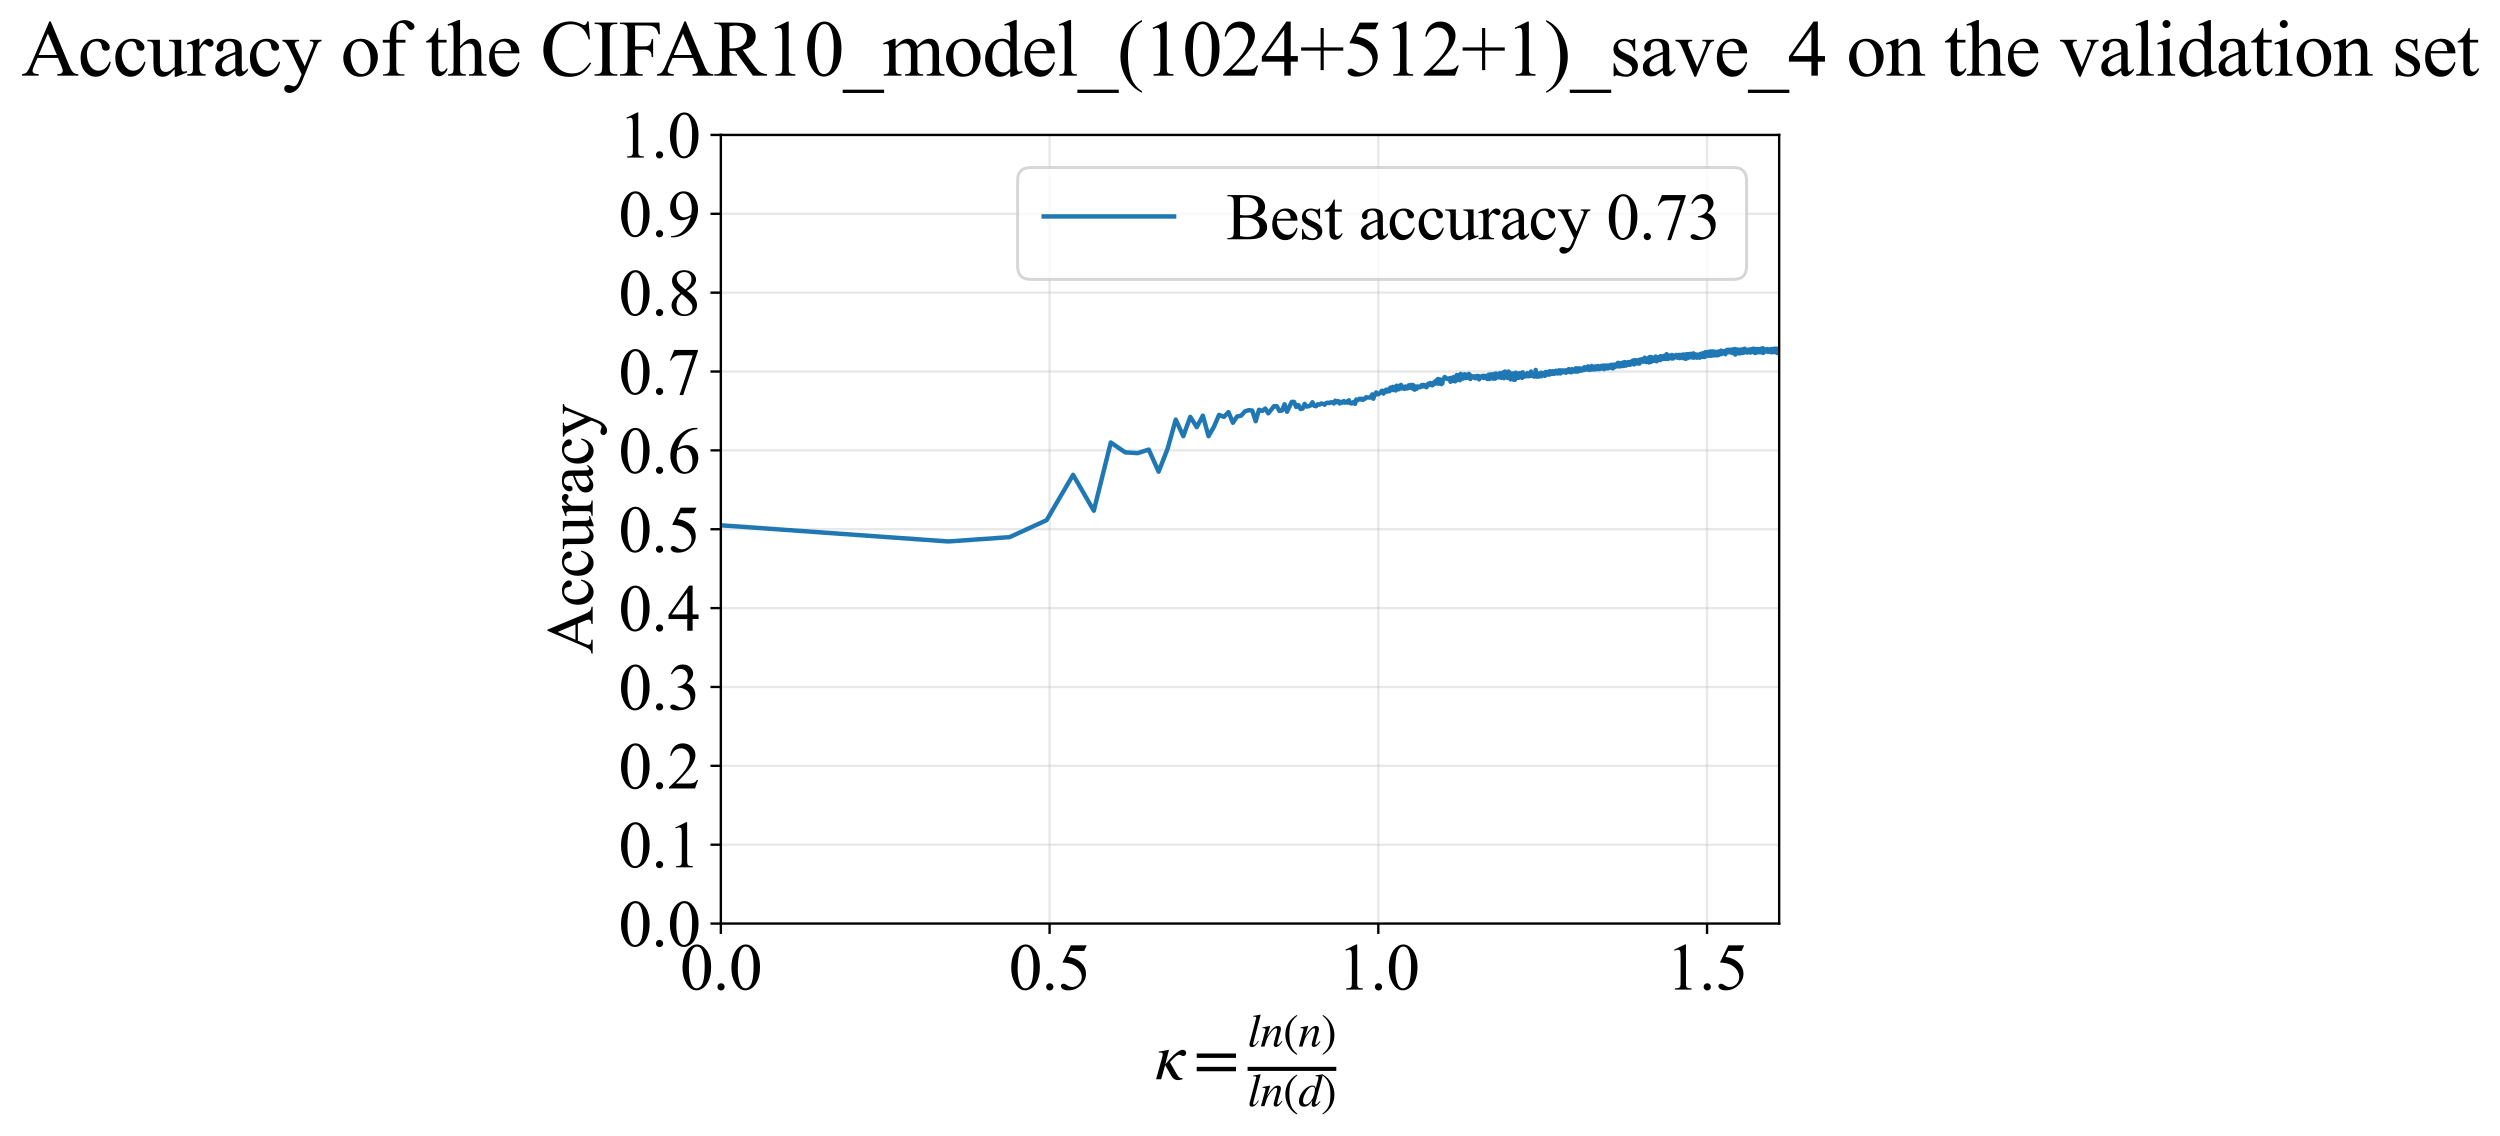 <?xml version="1.0" encoding="utf-8" standalone="no"?>
<!DOCTYPE svg PUBLIC "-//W3C//DTD SVG 1.1//EN"
  "http://www.w3.org/Graphics/SVG/1.1/DTD/svg11.dtd">
<svg xmlns:xlink="http://www.w3.org/1999/xlink" width="843.599pt" height="383.266pt" viewBox="0 0 843.599 383.266" xmlns="http://www.w3.org/2000/svg" version="1.1">
 <defs>
  <style type="text/css">*{stroke-linejoin: round; stroke-linecap: butt}</style>
 </defs>
 <g id="figure_1">
  <g id="patch_1">
   <path d="M 0 383.266 
L 843.599 383.266 
L 843.599 0 
L 0 0 
z
" style="fill: #ffffff"/>
  </g>
  <g id="axes_1">
   <g id="patch_2">
    <path d="M 243.24 311.644 
L 600.36 311.644 
L 600.36 45.532 
L 243.24 45.532 
z
" style="fill: #ffffff"/>
   </g>
   <g id="matplotlib.axis_1">
    <g id="xtick_1">
     <g id="line2d_1">
      <path d="M 243.24 311.644 
L 243.24 45.532 
" clip-path="url(#p4150b917a9)" style="fill: none; stroke: #b0b0b0; stroke-opacity: 0.3; stroke-width: 0.8; stroke-linecap: square"/>
     </g>
     <g id="line2d_2">
      <defs>
       <path id="m698eb3bed1" d="M 0 0 
L 0 3.5 
" style="stroke: #000000; stroke-width: 0.8"/>
      </defs>
      <g>
       <use xlink:href="#m698eb3bed1" x="243.24" y="311.644" style="stroke: #000000; stroke-width: 0.8"/>
      </g>
     </g>
     <g id="text_1">
      <!-- 0.0 -->
      <g transform="translate(229.49 333.92) scale(0.22 -0.22)">
       <defs>
        <path id="TimesNewRomanPSMT-30" d="M 231 2094 
Q 231 2819 450 3342 
Q 669 3866 1031 4122 
Q 1313 4325 1613 4325 
Q 2100 4325 2488 3828 
Q 2972 3213 2972 2159 
Q 2972 1422 2759 906 
Q 2547 391 2217 158 
Q 1888 -75 1581 -75 
Q 975 -75 572 641 
Q 231 1244 231 2094 
z
M 844 2016 
Q 844 1141 1059 588 
Q 1238 122 1591 122 
Q 1759 122 1940 273 
Q 2122 425 2216 781 
Q 2359 1319 2359 2297 
Q 2359 3022 2209 3506 
Q 2097 3866 1919 4016 
Q 1791 4119 1609 4119 
Q 1397 4119 1231 3928 
Q 1006 3669 925 3112 
Q 844 2556 844 2016 
z
" transform="scale(0.016)"/>
        <path id="TimesNewRomanPSMT-2e" d="M 800 606 
Q 947 606 1047 504 
Q 1147 403 1147 259 
Q 1147 116 1045 14 
Q 944 -88 800 -88 
Q 656 -88 554 14 
Q 453 116 453 259 
Q 453 406 554 506 
Q 656 606 800 606 
z
" transform="scale(0.016)"/>
       </defs>
       <use xlink:href="#TimesNewRomanPSMT-30"/>
       <use xlink:href="#TimesNewRomanPSMT-2e" transform="translate(50 0)"/>
       <use xlink:href="#TimesNewRomanPSMT-30" transform="translate(75 0)"/>
      </g>
     </g>
    </g>
    <g id="xtick_2">
     <g id="line2d_3">
      <path d="M 354.169 311.644 
L 354.169 45.532 
" clip-path="url(#p4150b917a9)" style="fill: none; stroke: #b0b0b0; stroke-opacity: 0.3; stroke-width: 0.8; stroke-linecap: square"/>
     </g>
     <g id="line2d_4">
      <g>
       <use xlink:href="#m698eb3bed1" x="354.169" y="311.644" style="stroke: #000000; stroke-width: 0.8"/>
      </g>
     </g>
     <g id="text_2">
      <!-- 0.5 -->
      <g transform="translate(340.419 333.92) scale(0.22 -0.22)">
       <defs>
        <path id="TimesNewRomanPSMT-35" d="M 2778 4238 
L 2534 3706 
L 1259 3706 
L 981 3138 
Q 1809 3016 2294 2522 
Q 2709 2097 2709 1522 
Q 2709 1188 2573 903 
Q 2438 619 2231 419 
Q 2025 219 1772 97 
Q 1413 -75 1034 -75 
Q 653 -75 479 54 
Q 306 184 306 341 
Q 306 428 378 495 
Q 450 563 559 563 
Q 641 563 702 538 
Q 763 513 909 409 
Q 1144 247 1384 247 
Q 1750 247 2026 523 
Q 2303 800 2303 1197 
Q 2303 1581 2056 1914 
Q 1809 2247 1375 2428 
Q 1034 2569 447 2591 
L 1259 4238 
L 2778 4238 
z
" transform="scale(0.016)"/>
       </defs>
       <use xlink:href="#TimesNewRomanPSMT-30"/>
       <use xlink:href="#TimesNewRomanPSMT-2e" transform="translate(50 0)"/>
       <use xlink:href="#TimesNewRomanPSMT-35" transform="translate(75 0)"/>
      </g>
     </g>
    </g>
    <g id="xtick_3">
     <g id="line2d_5">
      <path d="M 465.098 311.644 
L 465.098 45.532 
" clip-path="url(#p4150b917a9)" style="fill: none; stroke: #b0b0b0; stroke-opacity: 0.3; stroke-width: 0.8; stroke-linecap: square"/>
     </g>
     <g id="line2d_6">
      <g>
       <use xlink:href="#m698eb3bed1" x="465.098" y="311.644" style="stroke: #000000; stroke-width: 0.8"/>
      </g>
     </g>
     <g id="text_3">
      <!-- 1.0 -->
      <g transform="translate(451.348 333.92) scale(0.22 -0.22)">
       <defs>
        <path id="TimesNewRomanPSMT-31" d="M 750 3822 
L 1781 4325 
L 1884 4325 
L 1884 747 
Q 1884 391 1914 303 
Q 1944 216 2037 169 
Q 2131 122 2419 116 
L 2419 0 
L 825 0 
L 825 116 
Q 1125 122 1212 167 
Q 1300 213 1334 289 
Q 1369 366 1369 747 
L 1369 3034 
Q 1369 3497 1338 3628 
Q 1316 3728 1258 3775 
Q 1200 3822 1119 3822 
Q 1003 3822 797 3725 
L 750 3822 
z
" transform="scale(0.016)"/>
       </defs>
       <use xlink:href="#TimesNewRomanPSMT-31"/>
       <use xlink:href="#TimesNewRomanPSMT-2e" transform="translate(50 0)"/>
       <use xlink:href="#TimesNewRomanPSMT-30" transform="translate(75 0)"/>
      </g>
     </g>
    </g>
    <g id="xtick_4">
     <g id="line2d_7">
      <path d="M 576.028 311.644 
L 576.028 45.532 
" clip-path="url(#p4150b917a9)" style="fill: none; stroke: #b0b0b0; stroke-opacity: 0.3; stroke-width: 0.8; stroke-linecap: square"/>
     </g>
     <g id="line2d_8">
      <g>
       <use xlink:href="#m698eb3bed1" x="576.028" y="311.644" style="stroke: #000000; stroke-width: 0.8"/>
      </g>
     </g>
     <g id="text_4">
      <!-- 1.5 -->
      <g transform="translate(562.278 333.92) scale(0.22 -0.22)">
       <use xlink:href="#TimesNewRomanPSMT-31"/>
       <use xlink:href="#TimesNewRomanPSMT-2e" transform="translate(50 0)"/>
       <use xlink:href="#TimesNewRomanPSMT-35" transform="translate(75 0)"/>
      </g>
     </g>
    </g>
    <g id="text_5">
     <!-- $\kappa  = \frac{ln(n)}{ln(d)}$ -->
     <g transform="translate(389.79 364.186) scale(0.22 -0.22)">
      <defs>
       <path id="STIXGeneral-Italic-3ba" d="M 979 1440 
L 998 1446 
Q 1850 2541 2464 2790 
Q 2547 2822 2630 2822 
Q 2797 2822 2886 2736 
Q 2976 2650 2976 2522 
Q 2976 2387 2893 2307 
Q 2810 2227 2682 2227 
Q 2605 2227 2502 2288 
Q 2400 2349 2336 2349 
Q 2170 2349 1990 2205 
Q 1811 2061 1414 1645 
L 2042 544 
Q 2202 262 2310 182 
Q 2419 102 2624 102 
L 2624 0 
Q 2374 -83 2182 -83 
Q 1786 -83 1555 326 
L 960 1350 
L 576 0 
L 90 0 
L 640 1978 
Q 730 2317 730 2406 
Q 730 2560 518 2560 
L 339 2560 
L 339 2650 
Q 678 2694 1306 2822 
L 1325 2803 
L 979 1440 
z
" transform="scale(0.016)"/>
       <path id="STIXGeneral-Regular-3d" d="M 4077 2048 
L 307 2048 
L 307 2470 
L 4077 2470 
L 4077 2048 
z
M 4077 768 
L 307 768 
L 307 1190 
L 4077 1190 
L 4077 768 
z
" transform="scale(0.016)"/>
       <path id="STIXGeneral-Italic-6c" d="M 1786 4339 
L 806 595 
Q 755 410 755 320 
Q 755 205 864 205 
Q 1037 205 1293 570 
L 1453 794 
L 1542 730 
Q 1254 275 1046 102 
Q 838 -70 576 -70 
Q 262 -70 262 288 
Q 262 397 288 480 
L 1165 3834 
Q 1184 3898 1184 3955 
Q 1184 4096 870 4096 
L 755 4096 
L 755 4198 
Q 1203 4250 1747 4371 
L 1786 4339 
z
" transform="scale(0.016)"/>
       <path id="STIXGeneral-Italic-6e" d="M 2944 749 
L 3034 666 
Q 2707 218 2534 80 
Q 2362 -58 2138 -58 
Q 2010 -58 1923 28 
Q 1837 115 1837 288 
Q 1837 390 1939 768 
L 2221 1805 
Q 2310 2150 2310 2310 
Q 2310 2496 2157 2496 
Q 1971 2496 1750 2275 
Q 1530 2054 1210 1587 
Q 998 1274 899 1024 
Q 800 774 570 0 
L 90 0 
L 704 2240 
Q 717 2304 717 2349 
Q 717 2445 630 2480 
Q 544 2515 301 2522 
L 301 2624 
Q 550 2675 857 2729 
Q 1165 2784 1338 2822 
L 1363 2810 
L 934 1414 
Q 1408 2170 1753 2496 
Q 2099 2822 2413 2822 
Q 2611 2822 2720 2716 
Q 2829 2611 2829 2432 
Q 2829 2272 2765 2048 
L 2406 749 
Q 2317 429 2317 358 
Q 2317 243 2419 243 
Q 2541 243 2810 582 
Q 2854 634 2944 749 
z
" transform="scale(0.016)"/>
       <path id="STIXGeneral-Regular-28" d="M 1946 -1030 
L 1869 -1133 
Q 1126 -710 716 32 
Q 307 774 307 1613 
Q 307 3386 1888 4326 
L 1946 4224 
Q 1293 3667 1075 3126 
Q 858 2586 858 1632 
Q 858 685 1082 96 
Q 1306 -493 1946 -1030 
z
" transform="scale(0.016)"/>
       <path id="STIXGeneral-Regular-29" d="M 186 4224 
L 262 4326 
Q 992 3891 1408 3148 
Q 1824 2406 1824 1581 
Q 1824 -166 243 -1133 
L 186 -1030 
Q 845 -486 1059 54 
Q 1274 595 1274 1562 
Q 1274 2534 1059 3120 
Q 845 3706 186 4224 
z
" transform="scale(0.016)"/>
       <path id="STIXGeneral-Italic-64" d="M 3334 4371 
L 3373 4333 
L 3123 3360 
L 2739 1958 
Q 2323 429 2323 384 
Q 2323 256 2438 256 
Q 2522 256 2614 336 
Q 2707 416 2963 710 
L 3040 646 
Q 2547 -83 2099 -83 
Q 1978 -83 1907 -6 
Q 1837 70 1837 205 
Q 1837 397 1920 774 
Q 1645 307 1379 118 
Q 1114 -70 781 -70 
Q 461 -70 278 125 
Q 96 320 96 678 
Q 96 1440 713 2131 
Q 1331 2822 1965 2822 
Q 2163 2822 2256 2732 
Q 2349 2643 2381 2451 
L 2387 2451 
L 2675 3494 
Q 2765 3808 2765 3949 
Q 2765 4051 2694 4076 
Q 2624 4102 2355 4115 
L 2355 4224 
Q 2848 4269 3334 4371 
z
M 2278 2310 
Q 2278 2477 2185 2576 
Q 2093 2675 1978 2675 
Q 1677 2675 1395 2381 
Q 1075 2042 864 1571 
Q 653 1101 653 704 
Q 653 486 752 361 
Q 851 237 1024 237 
Q 1312 237 1606 550 
Q 1901 864 2089 1350 
Q 2278 1837 2278 2310 
z
" transform="scale(0.016)"/>
      </defs>
      <use xlink:href="#STIXGeneral-Italic-3ba" transform="translate(0 0.003)"/>
      <use xlink:href="#STIXGeneral-Regular-3d" transform="translate(58.84 0.003)"/>
      <use xlink:href="#STIXGeneral-Italic-6c" transform="translate(141.78 50.192) scale(0.7)"/>
      <use xlink:href="#STIXGeneral-Italic-6e" transform="translate(161.24 50.192) scale(0.7)"/>
      <use xlink:href="#STIXGeneral-Regular-28" transform="translate(196.24 50.192) scale(0.7)"/>
      <use xlink:href="#STIXGeneral-Italic-6e" transform="translate(219.55 50.192) scale(0.7)"/>
      <use xlink:href="#STIXGeneral-Regular-29" transform="translate(254.55 50.192) scale(0.7)"/>
      <use xlink:href="#STIXGeneral-Italic-6c" transform="translate(141.78 -41.258) scale(0.7)"/>
      <use xlink:href="#STIXGeneral-Italic-6e" transform="translate(161.24 -41.258) scale(0.7)"/>
      <use xlink:href="#STIXGeneral-Regular-28" transform="translate(196.24 -41.258) scale(0.7)"/>
      <use xlink:href="#STIXGeneral-Italic-64" transform="translate(219.55 -41.258) scale(0.7)"/>
      <use xlink:href="#STIXGeneral-Regular-29" transform="translate(254.55 -41.258) scale(0.7)"/>
      <path d="M 141.78 12.8 
L 141.78 19.05 
L 277.86 19.05 
L 277.86 12.8 
L 141.78 12.8 
z
"/>
     </g>
    </g>
   </g>
   <g id="matplotlib.axis_2">
    <g id="ytick_1">
     <g id="line2d_9">
      <path d="M 243.24 311.644 
L 600.36 311.644 
" clip-path="url(#p4150b917a9)" style="fill: none; stroke: #b0b0b0; stroke-opacity: 0.3; stroke-width: 0.8; stroke-linecap: square"/>
     </g>
     <g id="line2d_10">
      <defs>
       <path id="m3187770fa5" d="M 0 0 
L -3.5 0 
" style="stroke: #000000; stroke-width: 0.8"/>
      </defs>
      <g>
       <use xlink:href="#m3187770fa5" x="243.24" y="311.644" style="stroke: #000000; stroke-width: 0.8"/>
      </g>
     </g>
     <g id="text_6">
      <!-- 0.0 -->
      <g transform="translate(208.74 319.282) scale(0.22 -0.22)">
       <use xlink:href="#TimesNewRomanPSMT-30"/>
       <use xlink:href="#TimesNewRomanPSMT-2e" transform="translate(50 0)"/>
       <use xlink:href="#TimesNewRomanPSMT-30" transform="translate(75 0)"/>
      </g>
     </g>
    </g>
    <g id="ytick_2">
     <g id="line2d_11">
      <path d="M 243.24 285.032 
L 600.36 285.032 
" clip-path="url(#p4150b917a9)" style="fill: none; stroke: #b0b0b0; stroke-opacity: 0.3; stroke-width: 0.8; stroke-linecap: square"/>
     </g>
     <g id="line2d_12">
      <g>
       <use xlink:href="#m3187770fa5" x="243.24" y="285.032" style="stroke: #000000; stroke-width: 0.8"/>
      </g>
     </g>
     <g id="text_7">
      <!-- 0.1 -->
      <g transform="translate(208.74 292.67) scale(0.22 -0.22)">
       <use xlink:href="#TimesNewRomanPSMT-30"/>
       <use xlink:href="#TimesNewRomanPSMT-2e" transform="translate(50 0)"/>
       <use xlink:href="#TimesNewRomanPSMT-31" transform="translate(75 0)"/>
      </g>
     </g>
    </g>
    <g id="ytick_3">
     <g id="line2d_13">
      <path d="M 243.24 258.421 
L 600.36 258.421 
" clip-path="url(#p4150b917a9)" style="fill: none; stroke: #b0b0b0; stroke-opacity: 0.3; stroke-width: 0.8; stroke-linecap: square"/>
     </g>
     <g id="line2d_14">
      <g>
       <use xlink:href="#m3187770fa5" x="243.24" y="258.421" style="stroke: #000000; stroke-width: 0.8"/>
      </g>
     </g>
     <g id="text_8">
      <!-- 0.2 -->
      <g transform="translate(208.74 266.059) scale(0.22 -0.22)">
       <defs>
        <path id="TimesNewRomanPSMT-32" d="M 2934 816 
L 2638 0 
L 138 0 
L 138 116 
Q 1241 1122 1691 1759 
Q 2141 2397 2141 2925 
Q 2141 3328 1894 3587 
Q 1647 3847 1303 3847 
Q 991 3847 742 3664 
Q 494 3481 375 3128 
L 259 3128 
Q 338 3706 661 4015 
Q 984 4325 1469 4325 
Q 1984 4325 2329 3994 
Q 2675 3663 2675 3213 
Q 2675 2891 2525 2569 
Q 2294 2063 1775 1497 
Q 997 647 803 472 
L 1909 472 
Q 2247 472 2383 497 
Q 2519 522 2628 598 
Q 2738 675 2819 816 
L 2934 816 
z
" transform="scale(0.016)"/>
       </defs>
       <use xlink:href="#TimesNewRomanPSMT-30"/>
       <use xlink:href="#TimesNewRomanPSMT-2e" transform="translate(50 0)"/>
       <use xlink:href="#TimesNewRomanPSMT-32" transform="translate(75 0)"/>
      </g>
     </g>
    </g>
    <g id="ytick_4">
     <g id="line2d_15">
      <path d="M 243.24 231.81 
L 600.36 231.81 
" clip-path="url(#p4150b917a9)" style="fill: none; stroke: #b0b0b0; stroke-opacity: 0.3; stroke-width: 0.8; stroke-linecap: square"/>
     </g>
     <g id="line2d_16">
      <g>
       <use xlink:href="#m3187770fa5" x="243.24" y="231.81" style="stroke: #000000; stroke-width: 0.8"/>
      </g>
     </g>
     <g id="text_9">
      <!-- 0.3 -->
      <g transform="translate(208.74 239.448) scale(0.22 -0.22)">
       <defs>
        <path id="TimesNewRomanPSMT-33" d="M 325 3431 
Q 506 3859 782 4092 
Q 1059 4325 1472 4325 
Q 1981 4325 2253 3994 
Q 2459 3747 2459 3466 
Q 2459 3003 1878 2509 
Q 2269 2356 2469 2072 
Q 2669 1788 2669 1403 
Q 2669 853 2319 450 
Q 1863 -75 997 -75 
Q 569 -75 414 31 
Q 259 138 259 259 
Q 259 350 332 419 
Q 406 488 509 488 
Q 588 488 669 463 
Q 722 447 909 348 
Q 1097 250 1169 231 
Q 1284 197 1416 197 
Q 1734 197 1970 444 
Q 2206 691 2206 1028 
Q 2206 1275 2097 1509 
Q 2016 1684 1919 1775 
Q 1784 1900 1550 2001 
Q 1316 2103 1072 2103 
L 972 2103 
L 972 2197 
Q 1219 2228 1467 2375 
Q 1716 2522 1828 2728 
Q 1941 2934 1941 3181 
Q 1941 3503 1739 3701 
Q 1538 3900 1238 3900 
Q 753 3900 428 3381 
L 325 3431 
z
" transform="scale(0.016)"/>
       </defs>
       <use xlink:href="#TimesNewRomanPSMT-30"/>
       <use xlink:href="#TimesNewRomanPSMT-2e" transform="translate(50 0)"/>
       <use xlink:href="#TimesNewRomanPSMT-33" transform="translate(75 0)"/>
      </g>
     </g>
    </g>
    <g id="ytick_5">
     <g id="line2d_17">
      <path d="M 243.24 205.199 
L 600.36 205.199 
" clip-path="url(#p4150b917a9)" style="fill: none; stroke: #b0b0b0; stroke-opacity: 0.3; stroke-width: 0.8; stroke-linecap: square"/>
     </g>
     <g id="line2d_18">
      <g>
       <use xlink:href="#m3187770fa5" x="243.24" y="205.199" style="stroke: #000000; stroke-width: 0.8"/>
      </g>
     </g>
     <g id="text_10">
      <!-- 0.4 -->
      <g transform="translate(208.74 212.837) scale(0.22 -0.22)">
       <defs>
        <path id="TimesNewRomanPSMT-34" d="M 2978 1563 
L 2978 1119 
L 2409 1119 
L 2409 0 
L 1894 0 
L 1894 1119 
L 100 1119 
L 100 1519 
L 2066 4325 
L 2409 4325 
L 2409 1563 
L 2978 1563 
z
M 1894 1563 
L 1894 3666 
L 406 1563 
L 1894 1563 
z
" transform="scale(0.016)"/>
       </defs>
       <use xlink:href="#TimesNewRomanPSMT-30"/>
       <use xlink:href="#TimesNewRomanPSMT-2e" transform="translate(50 0)"/>
       <use xlink:href="#TimesNewRomanPSMT-34" transform="translate(75 0)"/>
      </g>
     </g>
    </g>
    <g id="ytick_6">
     <g id="line2d_19">
      <path d="M 243.24 178.588 
L 600.36 178.588 
" clip-path="url(#p4150b917a9)" style="fill: none; stroke: #b0b0b0; stroke-opacity: 0.3; stroke-width: 0.8; stroke-linecap: square"/>
     </g>
     <g id="line2d_20">
      <g>
       <use xlink:href="#m3187770fa5" x="243.24" y="178.588" style="stroke: #000000; stroke-width: 0.8"/>
      </g>
     </g>
     <g id="text_11">
      <!-- 0.5 -->
      <g transform="translate(208.74 186.226) scale(0.22 -0.22)">
       <use xlink:href="#TimesNewRomanPSMT-30"/>
       <use xlink:href="#TimesNewRomanPSMT-2e" transform="translate(50 0)"/>
       <use xlink:href="#TimesNewRomanPSMT-35" transform="translate(75 0)"/>
      </g>
     </g>
    </g>
    <g id="ytick_7">
     <g id="line2d_21">
      <path d="M 243.24 151.976 
L 600.36 151.976 
" clip-path="url(#p4150b917a9)" style="fill: none; stroke: #b0b0b0; stroke-opacity: 0.3; stroke-width: 0.8; stroke-linecap: square"/>
     </g>
     <g id="line2d_22">
      <g>
       <use xlink:href="#m3187770fa5" x="243.24" y="151.976" style="stroke: #000000; stroke-width: 0.8"/>
      </g>
     </g>
     <g id="text_12">
      <!-- 0.6 -->
      <g transform="translate(208.74 159.614) scale(0.22 -0.22)">
       <defs>
        <path id="TimesNewRomanPSMT-36" d="M 2869 4325 
L 2869 4209 
Q 2456 4169 2195 4045 
Q 1934 3922 1679 3669 
Q 1425 3416 1258 3105 
Q 1091 2794 978 2366 
Q 1428 2675 1881 2675 
Q 2316 2675 2634 2325 
Q 2953 1975 2953 1425 
Q 2953 894 2631 456 
Q 2244 -75 1606 -75 
Q 1172 -75 869 213 
Q 275 772 275 1663 
Q 275 2231 503 2743 
Q 731 3256 1154 3653 
Q 1578 4050 1965 4187 
Q 2353 4325 2688 4325 
L 2869 4325 
z
M 925 2138 
Q 869 1716 869 1456 
Q 869 1156 980 804 
Q 1091 453 1309 247 
Q 1469 100 1697 100 
Q 1969 100 2183 356 
Q 2397 613 2397 1088 
Q 2397 1622 2184 2012 
Q 1972 2403 1581 2403 
Q 1463 2403 1327 2353 
Q 1191 2303 925 2138 
z
" transform="scale(0.016)"/>
       </defs>
       <use xlink:href="#TimesNewRomanPSMT-30"/>
       <use xlink:href="#TimesNewRomanPSMT-2e" transform="translate(50 0)"/>
       <use xlink:href="#TimesNewRomanPSMT-36" transform="translate(75 0)"/>
      </g>
     </g>
    </g>
    <g id="ytick_8">
     <g id="line2d_23">
      <path d="M 243.24 125.365 
L 600.36 125.365 
" clip-path="url(#p4150b917a9)" style="fill: none; stroke: #b0b0b0; stroke-opacity: 0.3; stroke-width: 0.8; stroke-linecap: square"/>
     </g>
     <g id="line2d_24">
      <g>
       <use xlink:href="#m3187770fa5" x="243.24" y="125.365" style="stroke: #000000; stroke-width: 0.8"/>
      </g>
     </g>
     <g id="text_13">
      <!-- 0.7 -->
      <g transform="translate(208.74 133.003) scale(0.22 -0.22)">
       <defs>
        <path id="TimesNewRomanPSMT-37" d="M 644 4238 
L 2916 4238 
L 2916 4119 
L 1503 -88 
L 1153 -88 
L 2419 3728 
L 1253 3728 
Q 900 3728 750 3644 
Q 488 3500 328 3200 
L 238 3234 
L 644 4238 
z
" transform="scale(0.016)"/>
       </defs>
       <use xlink:href="#TimesNewRomanPSMT-30"/>
       <use xlink:href="#TimesNewRomanPSMT-2e" transform="translate(50 0)"/>
       <use xlink:href="#TimesNewRomanPSMT-37" transform="translate(75 0)"/>
      </g>
     </g>
    </g>
    <g id="ytick_9">
     <g id="line2d_25">
      <path d="M 243.24 98.754 
L 600.36 98.754 
" clip-path="url(#p4150b917a9)" style="fill: none; stroke: #b0b0b0; stroke-opacity: 0.3; stroke-width: 0.8; stroke-linecap: square"/>
     </g>
     <g id="line2d_26">
      <g>
       <use xlink:href="#m3187770fa5" x="243.24" y="98.754" style="stroke: #000000; stroke-width: 0.8"/>
      </g>
     </g>
     <g id="text_14">
      <!-- 0.8 -->
      <g transform="translate(208.74 106.392) scale(0.22 -0.22)">
       <defs>
        <path id="TimesNewRomanPSMT-38" d="M 1228 2134 
Q 725 2547 579 2797 
Q 434 3047 434 3316 
Q 434 3728 753 4026 
Q 1072 4325 1600 4325 
Q 2113 4325 2425 4047 
Q 2738 3769 2738 3413 
Q 2738 3175 2569 2928 
Q 2400 2681 1866 2347 
Q 2416 1922 2594 1678 
Q 2831 1359 2831 1006 
Q 2831 559 2490 242 
Q 2150 -75 1597 -75 
Q 994 -75 656 303 
Q 388 606 388 966 
Q 388 1247 577 1523 
Q 766 1800 1228 2134 
z
M 1719 2469 
Q 2094 2806 2194 3001 
Q 2294 3197 2294 3444 
Q 2294 3772 2109 3958 
Q 1925 4144 1606 4144 
Q 1288 4144 1088 3959 
Q 888 3775 888 3528 
Q 888 3366 970 3203 
Q 1053 3041 1206 2894 
L 1719 2469 
z
M 1375 2016 
Q 1116 1797 991 1539 
Q 866 1281 866 981 
Q 866 578 1086 336 
Q 1306 94 1647 94 
Q 1984 94 2187 284 
Q 2391 475 2391 747 
Q 2391 972 2272 1150 
Q 2050 1481 1375 2016 
z
" transform="scale(0.016)"/>
       </defs>
       <use xlink:href="#TimesNewRomanPSMT-30"/>
       <use xlink:href="#TimesNewRomanPSMT-2e" transform="translate(50 0)"/>
       <use xlink:href="#TimesNewRomanPSMT-38" transform="translate(75 0)"/>
      </g>
     </g>
    </g>
    <g id="ytick_10">
     <g id="line2d_27">
      <path d="M 243.24 72.143 
L 600.36 72.143 
" clip-path="url(#p4150b917a9)" style="fill: none; stroke: #b0b0b0; stroke-opacity: 0.3; stroke-width: 0.8; stroke-linecap: square"/>
     </g>
     <g id="line2d_28">
      <g>
       <use xlink:href="#m3187770fa5" x="243.24" y="72.143" style="stroke: #000000; stroke-width: 0.8"/>
      </g>
     </g>
     <g id="text_15">
      <!-- 0.9 -->
      <g transform="translate(208.74 79.781) scale(0.22 -0.22)">
       <defs>
        <path id="TimesNewRomanPSMT-39" d="M 338 -88 
L 338 28 
Q 744 34 1094 217 
Q 1444 400 1770 856 
Q 2097 1313 2225 1859 
Q 1734 1544 1338 1544 
Q 891 1544 572 1889 
Q 253 2234 253 2806 
Q 253 3363 572 3797 
Q 956 4325 1575 4325 
Q 2097 4325 2469 3894 
Q 2925 3359 2925 2575 
Q 2925 1869 2578 1258 
Q 2231 647 1613 244 
Q 1109 -88 516 -88 
L 338 -88 
z
M 2275 2091 
Q 2331 2497 2331 2741 
Q 2331 3044 2228 3395 
Q 2125 3747 1936 3934 
Q 1747 4122 1506 4122 
Q 1228 4122 1018 3872 
Q 809 3622 809 3128 
Q 809 2469 1088 2097 
Q 1291 1828 1588 1828 
Q 1731 1828 1928 1897 
Q 2125 1966 2275 2091 
z
" transform="scale(0.016)"/>
       </defs>
       <use xlink:href="#TimesNewRomanPSMT-30"/>
       <use xlink:href="#TimesNewRomanPSMT-2e" transform="translate(50 0)"/>
       <use xlink:href="#TimesNewRomanPSMT-39" transform="translate(75 0)"/>
      </g>
     </g>
    </g>
    <g id="ytick_11">
     <g id="line2d_29">
      <path d="M 243.24 45.532 
L 600.36 45.532 
" clip-path="url(#p4150b917a9)" style="fill: none; stroke: #b0b0b0; stroke-opacity: 0.3; stroke-width: 0.8; stroke-linecap: square"/>
     </g>
     <g id="line2d_30">
      <g>
       <use xlink:href="#m3187770fa5" x="243.24" y="45.532" style="stroke: #000000; stroke-width: 0.8"/>
      </g>
     </g>
     <g id="text_16">
      <!-- 1.0 -->
      <g transform="translate(208.74 53.17) scale(0.22 -0.22)">
       <use xlink:href="#TimesNewRomanPSMT-31"/>
       <use xlink:href="#TimesNewRomanPSMT-2e" transform="translate(50 0)"/>
       <use xlink:href="#TimesNewRomanPSMT-30" transform="translate(75 0)"/>
      </g>
     </g>
    </g>
    <g id="text_17">
     <!-- Accuracy -->
     <g transform="translate(199.992 220.726) rotate(-90) scale(0.22 -0.22)">
      <defs>
       <path id="TimesNewRomanPSMT-41" d="M 2928 1419 
L 1288 1419 
L 1000 750 
Q 894 503 894 381 
Q 894 284 986 211 
Q 1078 138 1384 116 
L 1384 0 
L 50 0 
L 50 116 
Q 316 163 394 238 
Q 553 388 747 847 
L 2238 4334 
L 2347 4334 
L 3822 809 
Q 4000 384 4145 257 
Q 4291 131 4550 116 
L 4550 0 
L 2878 0 
L 2878 116 
Q 3131 128 3220 200 
Q 3309 272 3309 375 
Q 3309 513 3184 809 
L 2928 1419 
z
M 2841 1650 
L 2122 3363 
L 1384 1650 
L 2841 1650 
z
" transform="scale(0.016)"/>
       <path id="TimesNewRomanPSMT-63" d="M 2631 1088 
Q 2516 522 2178 217 
Q 1841 -88 1431 -88 
Q 944 -88 581 321 
Q 219 731 219 1428 
Q 219 2103 620 2525 
Q 1022 2947 1584 2947 
Q 2006 2947 2278 2723 
Q 2550 2500 2550 2259 
Q 2550 2141 2473 2067 
Q 2397 1994 2259 1994 
Q 2075 1994 1981 2113 
Q 1928 2178 1911 2362 
Q 1894 2547 1784 2644 
Q 1675 2738 1481 2738 
Q 1169 2738 978 2506 
Q 725 2200 725 1697 
Q 725 1184 976 792 
Q 1228 400 1656 400 
Q 1963 400 2206 609 
Q 2378 753 2541 1131 
L 2631 1088 
z
" transform="scale(0.016)"/>
       <path id="TimesNewRomanPSMT-75" d="M 2709 2863 
L 2709 1128 
Q 2709 631 2732 520 
Q 2756 409 2807 365 
Q 2859 322 2928 322 
Q 3025 322 3147 375 
L 3191 266 
L 2334 -88 
L 2194 -88 
L 2194 519 
Q 1825 119 1631 15 
Q 1438 -88 1222 -88 
Q 981 -88 804 51 
Q 628 191 559 409 
Q 491 628 491 1028 
L 491 2306 
Q 491 2509 447 2587 
Q 403 2666 317 2708 
Q 231 2750 6 2747 
L 6 2863 
L 1009 2863 
L 1009 947 
Q 1009 547 1148 422 
Q 1288 297 1484 297 
Q 1619 297 1789 381 
Q 1959 466 2194 703 
L 2194 2325 
Q 2194 2569 2105 2655 
Q 2016 2741 1734 2747 
L 1734 2863 
L 2709 2863 
z
" transform="scale(0.016)"/>
       <path id="TimesNewRomanPSMT-72" d="M 1038 2947 
L 1038 2303 
Q 1397 2947 1775 2947 
Q 1947 2947 2059 2842 
Q 2172 2738 2172 2600 
Q 2172 2478 2090 2393 
Q 2009 2309 1897 2309 
Q 1788 2309 1652 2417 
Q 1516 2525 1450 2525 
Q 1394 2525 1328 2463 
Q 1188 2334 1038 2041 
L 1038 669 
Q 1038 431 1097 309 
Q 1138 225 1241 169 
Q 1344 113 1538 113 
L 1538 0 
L 72 0 
L 72 113 
Q 291 113 397 181 
Q 475 231 506 341 
Q 522 394 522 644 
L 522 1753 
Q 522 2253 501 2348 
Q 481 2444 426 2487 
Q 372 2531 291 2531 
Q 194 2531 72 2484 
L 41 2597 
L 906 2947 
L 1038 2947 
z
" transform="scale(0.016)"/>
       <path id="TimesNewRomanPSMT-61" d="M 1822 413 
Q 1381 72 1269 19 
Q 1100 -59 909 -59 
Q 613 -59 420 144 
Q 228 347 228 678 
Q 228 888 322 1041 
Q 450 1253 767 1440 
Q 1084 1628 1822 1897 
L 1822 2009 
Q 1822 2438 1686 2597 
Q 1550 2756 1291 2756 
Q 1094 2756 978 2650 
Q 859 2544 859 2406 
L 866 2225 
Q 866 2081 792 2003 
Q 719 1925 600 1925 
Q 484 1925 411 2006 
Q 338 2088 338 2228 
Q 338 2497 613 2722 
Q 888 2947 1384 2947 
Q 1766 2947 2009 2819 
Q 2194 2722 2281 2516 
Q 2338 2381 2338 1966 
L 2338 994 
Q 2338 584 2353 492 
Q 2369 400 2405 369 
Q 2441 338 2488 338 
Q 2538 338 2575 359 
Q 2641 400 2828 588 
L 2828 413 
Q 2478 -56 2159 -56 
Q 2006 -56 1915 50 
Q 1825 156 1822 413 
z
M 1822 616 
L 1822 1706 
Q 1350 1519 1213 1441 
Q 966 1303 859 1153 
Q 753 1003 753 825 
Q 753 600 887 451 
Q 1022 303 1197 303 
Q 1434 303 1822 616 
z
" transform="scale(0.016)"/>
       <path id="TimesNewRomanPSMT-79" d="M 38 2863 
L 1372 2863 
L 1372 2747 
L 1306 2747 
Q 1166 2747 1095 2686 
Q 1025 2625 1025 2534 
Q 1025 2413 1128 2197 
L 1825 753 
L 2466 2334 
Q 2519 2463 2519 2588 
Q 2519 2644 2497 2672 
Q 2472 2706 2419 2726 
Q 2366 2747 2231 2747 
L 2231 2863 
L 3163 2863 
L 3163 2747 
Q 3047 2734 2984 2696 
Q 2922 2659 2847 2556 
Q 2819 2513 2741 2316 
L 1575 -541 
Q 1406 -956 1132 -1168 
Q 859 -1381 606 -1381 
Q 422 -1381 303 -1275 
Q 184 -1169 184 -1031 
Q 184 -900 270 -820 
Q 356 -741 506 -741 
Q 609 -741 788 -809 
Q 913 -856 944 -856 
Q 1038 -856 1148 -759 
Q 1259 -663 1372 -384 
L 1575 113 
L 547 2272 
Q 500 2369 397 2513 
Q 319 2622 269 2659 
Q 197 2709 38 2747 
L 38 2863 
z
" transform="scale(0.016)"/>
      </defs>
      <use xlink:href="#TimesNewRomanPSMT-41"/>
      <use xlink:href="#TimesNewRomanPSMT-63" transform="translate(72.217 0)"/>
      <use xlink:href="#TimesNewRomanPSMT-63" transform="translate(116.602 0)"/>
      <use xlink:href="#TimesNewRomanPSMT-75" transform="translate(160.986 0)"/>
      <use xlink:href="#TimesNewRomanPSMT-72" transform="translate(210.986 0)"/>
      <use xlink:href="#TimesNewRomanPSMT-61" transform="translate(244.287 0)"/>
      <use xlink:href="#TimesNewRomanPSMT-63" transform="translate(288.672 0)"/>
      <use xlink:href="#TimesNewRomanPSMT-79" transform="translate(333.057 0)"/>
     </g>
    </g>
   </g>
   <g id="line2d_31">
    <path d="M 243.24 177.257 
L 319.994 182.712 
L 340.691 181.249 
L 353.157 175.527 
L 362.106 160.226 
L 369.092 172.334 
L 374.823 149.315 
L 379.682 152.642 
L 383.899 152.908 
L 387.625 151.71 
L 390.962 159.161 
L 393.984 151.444 
L 396.745 141.598 
L 399.287 147.186 
L 401.641 140.667 
L 403.834 144.126 
L 405.887 140.267 
L 407.816 147.186 
L 409.635 143.993 
L 411.356 140.001 
L 412.989 140.667 
L 414.543 139.07 
L 416.026 142.662 
L 417.442 140.533 
L 418.798 140.267 
L 420.1 138.804 
L 421.35 138.405 
L 422.554 138.538 
L 423.713 142.13 
L 424.833 138.272 
L 425.914 138.671 
L 426.96 137.872 
L 427.973 139.469 
L 429.908 137.074 
L 430.833 137.074 
L 431.732 138.671 
L 432.607 138.538 
L 433.458 136.409 
L 434.287 138.937 
L 435.884 135.61 
L 436.653 135.61 
L 437.405 137.34 
L 438.139 136.675 
L 438.857 138.005 
L 439.559 137.872 
L 440.245 136.276 
L 440.918 137.207 
L 441.576 137.074 
L 442.222 136.808 
L 442.854 135.743 
L 443.475 136.941 
L 444.083 137.074 
L 444.68 136.409 
L 445.267 136.542 
L 445.842 136.143 
L 446.408 136.276 
L 446.964 136.542 
L 447.51 136.01 
L 448.047 135.877 
L 448.575 136.01 
L 449.095 135.743 
L 449.606 135.743 
L 450.109 136.143 
L 450.605 135.211 
L 451.093 135.743 
L 451.573 135.344 
L 452.047 136.143 
L 452.513 135.61 
L 452.973 135.877 
L 453.427 135.344 
L 453.874 135.877 
L 454.314 135.477 
L 454.749 135.877 
L 455.178 135.078 
L 455.602 136.01 
L 456.02 136.143 
L 456.432 136.01 
L 456.839 135.61 
L 457.241 136.276 
L 457.639 134.812 
L 458.031 135.078 
L 458.801 134.546 
L 459.18 134.812 
L 459.553 134.546 
L 459.923 134.945 
L 460.288 134.546 
L 460.65 134.546 
L 461.007 134.014 
L 461.36 134.147 
L 462.397 134.147 
L 463.07 133.082 
L 463.402 134.546 
L 463.73 133.615 
L 464.376 132.417 
L 464.694 132.949 
L 465.009 133.082 
L 465.936 132.417 
L 466.239 131.885 
L 466.539 131.885 
L 466.837 132.816 
L 467.131 131.885 
L 467.423 132.284 
L 467.713 131.486 
L 468 132.151 
L 468.284 131.486 
L 468.566 132.018 
L 468.845 132.018 
L 469.122 130.82 
L 469.396 131.619 
L 469.938 130.554 
L 470.206 131.619 
L 470.735 130.554 
L 470.996 131.752 
L 471.255 130.155 
L 471.512 131.353 
L 472.019 131.353 
L 472.27 130.155 
L 472.519 130.155 
L 472.766 129.889 
L 473.011 131.087 
L 473.254 130.687 
L 473.496 130.687 
L 473.735 130.554 
L 473.973 131.22 
L 474.209 130.421 
L 474.443 130.687 
L 474.676 130.687 
L 474.907 131.087 
L 475.136 130.687 
L 475.364 130.022 
L 475.59 130.82 
L 475.814 130.155 
L 476.037 129.889 
L 476.259 130.953 
L 476.697 129.889 
L 476.914 131.22 
L 477.129 130.155 
L 477.343 131.486 
L 477.555 130.687 
L 477.767 130.687 
L 477.976 131.22 
L 478.185 130.421 
L 478.392 130.421 
L 478.597 130.687 
L 478.802 130.421 
L 479.207 130.687 
L 479.407 130.288 
L 479.607 130.288 
L 479.805 129.889 
L 480.002 130.421 
L 480.197 130.022 
L 480.392 129.889 
L 480.777 130.421 
L 480.968 130.022 
L 481.158 130.022 
L 481.347 130.687 
L 481.906 129.49 
L 482.091 129.756 
L 482.274 129.756 
L 482.456 129.889 
L 482.637 129.224 
L 482.818 129.49 
L 483.175 129.357 
L 483.352 130.022 
L 483.529 129.889 
L 484.052 128.825 
L 484.224 129.49 
L 484.566 129.357 
L 484.736 128.292 
L 484.905 128.292 
L 485.073 129.091 
L 485.24 127.893 
L 485.406 129.49 
L 485.571 128.026 
L 485.736 128.958 
L 485.899 128.026 
L 486.062 129.224 
L 486.224 129.224 
L 486.385 129.623 
L 486.546 129.224 
L 486.705 129.357 
L 486.864 128.159 
L 487.022 128.159 
L 487.491 127.228 
L 488.41 127.893 
L 488.56 127.893 
L 488.859 127.76 
L 489.008 127.76 
L 489.156 127.627 
L 489.303 127.76 
L 489.449 128.825 
L 489.74 127.494 
L 489.884 128.558 
L 490.028 128.558 
L 490.171 127.494 
L 490.314 128.292 
L 490.456 127.361 
L 490.597 127.228 
L 490.738 128.558 
L 490.878 127.228 
L 491.017 128.691 
L 491.156 128.558 
L 491.294 127.494 
L 491.432 127.627 
L 491.569 126.563 
L 491.705 127.228 
L 491.841 126.962 
L 491.976 128.159 
L 492.111 127.095 
L 492.245 126.962 
L 492.379 126.563 
L 492.644 128.292 
L 492.907 126.163 
L 493.038 127.228 
L 493.169 126.43 
L 493.298 127.76 
L 493.428 127.627 
L 493.556 126.829 
L 493.685 127.76 
L 493.94 127.627 
L 494.193 126.296 
L 494.318 126.696 
L 494.443 126.696 
L 494.568 127.494 
L 494.816 127.494 
L 494.94 127.361 
L 495.062 126.43 
L 495.185 126.962 
L 495.307 126.563 
L 495.428 126.563 
L 495.549 127.095 
L 495.669 126.163 
L 495.79 127.627 
L 495.909 127.228 
L 496.147 127.893 
L 496.265 126.696 
L 496.501 127.095 
L 496.618 127.361 
L 496.734 127.095 
L 496.85 127.228 
L 497.081 127.095 
L 497.196 127.361 
L 497.311 126.962 
L 497.538 127.361 
L 497.652 127.361 
L 497.764 127.627 
L 497.989 126.962 
L 498.101 127.361 
L 498.212 126.962 
L 498.323 127.228 
L 498.544 126.829 
L 498.653 127.627 
L 498.872 126.962 
L 498.98 127.095 
L 499.089 128.026 
L 499.197 126.962 
L 499.304 127.494 
L 499.411 127.095 
L 499.518 127.494 
L 499.731 127.228 
L 499.837 127.361 
L 499.942 127.095 
L 500.152 127.361 
L 500.256 126.829 
L 500.464 127.095 
L 500.567 127.494 
L 500.67 126.829 
L 500.875 127.494 
L 500.978 127.361 
L 501.079 126.829 
L 501.282 127.228 
L 501.383 127.361 
L 501.683 126.829 
L 501.783 127.095 
L 501.882 127.893 
L 502.178 126.962 
L 502.276 127.627 
L 502.373 126.43 
L 502.568 127.893 
L 502.665 126.696 
L 502.761 127.494 
L 502.857 126.829 
L 502.953 127.095 
L 503.144 126.296 
L 503.334 127.494 
L 503.523 127.627 
L 503.617 126.962 
L 503.804 127.76 
L 503.897 126.563 
L 503.99 127.76 
L 504.083 127.494 
L 504.175 126.163 
L 504.267 126.296 
L 504.359 126.829 
L 504.451 126.163 
L 504.542 127.76 
L 504.814 126.03 
L 504.904 127.494 
L 504.995 127.228 
L 505.084 126.563 
L 505.174 127.228 
L 505.441 126.43 
L 505.529 127.361 
L 505.618 126.43 
L 505.706 127.095 
L 505.881 126.563 
L 506.055 126.696 
L 506.142 125.897 
L 506.229 126.696 
L 506.315 126.43 
L 506.487 127.228 
L 506.573 127.494 
L 506.828 126.03 
L 506.998 127.361 
L 507.082 126.696 
L 507.166 127.095 
L 507.334 125.631 
L 507.5 127.627 
L 507.583 127.228 
L 507.666 125.498 
L 507.749 126.03 
L 507.831 125.365 
L 507.913 127.095 
L 507.995 125.764 
L 508.077 127.228 
L 508.24 125.897 
L 508.402 126.829 
L 508.483 126.962 
L 508.563 126.563 
L 508.723 127.494 
L 508.883 126.696 
L 508.963 127.228 
L 509.042 125.365 
L 509.2 127.361 
L 509.279 125.631 
L 509.435 127.228 
L 509.514 126.829 
L 509.592 127.095 
L 509.669 126.296 
L 509.747 128.026 
L 509.824 126.163 
L 509.979 127.627 
L 510.055 127.361 
L 510.208 126.03 
L 510.285 126.43 
L 510.361 126.163 
L 510.437 127.228 
L 510.512 126.829 
L 510.663 126.03 
L 510.739 126.43 
L 510.814 128.159 
L 510.889 127.095 
L 510.963 127.361 
L 511.186 128.159 
L 511.26 126.43 
L 511.334 127.361 
L 511.481 125.764 
L 511.628 127.361 
L 511.701 126.296 
L 511.846 127.228 
L 511.918 126.962 
L 511.991 126.03 
L 512.135 127.494 
L 512.207 127.494 
L 512.278 126.03 
L 512.421 127.494 
L 512.564 127.228 
L 512.634 127.228 
L 512.705 127.095 
L 512.916 125.897 
L 512.986 127.228 
L 513.126 126.43 
L 513.196 126.563 
L 513.404 127.361 
L 513.473 127.361 
L 513.542 127.095 
L 513.611 127.494 
L 513.816 125.631 
L 513.884 126.962 
L 513.952 126.696 
L 514.02 127.095 
L 514.088 126.03 
L 514.155 126.563 
L 514.357 127.095 
L 514.558 126.563 
L 514.624 126.962 
L 514.691 126.696 
L 514.757 126.962 
L 514.889 126.696 
L 515.021 126.962 
L 515.087 126.962 
L 515.218 126.296 
L 515.283 126.829 
L 515.348 125.897 
L 515.413 126.296 
L 515.607 126.829 
L 515.672 126.563 
L 515.736 126.696 
L 515.864 126.696 
L 515.928 126.43 
L 515.992 126.962 
L 516.056 126.696 
L 516.119 126.829 
L 516.246 126.696 
L 516.309 126.829 
L 516.435 126.696 
L 516.498 126.696 
L 516.561 126.563 
L 516.623 125.365 
L 516.748 126.696 
L 516.872 126.296 
L 516.934 126.829 
L 516.996 126.563 
L 517.058 126.696 
L 517.119 126.163 
L 517.181 126.43 
L 517.425 126.962 
L 517.486 126.829 
L 517.608 126.296 
L 517.729 127.095 
L 517.789 126.696 
L 517.849 126.696 
L 517.909 126.962 
L 518.029 126.43 
L 518.089 126.43 
L 518.149 126.696 
L 518.208 124.833 
L 518.327 126.962 
L 518.386 126.829 
L 518.445 126.163 
L 518.504 126.696 
L 518.563 127.095 
L 518.622 126.962 
L 518.798 126.03 
L 518.856 126.829 
L 518.914 126.696 
L 519.03 126.03 
L 519.088 126.296 
L 519.146 126.43 
L 519.204 127.095 
L 519.261 126.962 
L 519.319 126.563 
L 519.376 126.962 
L 519.434 126.43 
L 519.491 126.563 
L 519.548 126.696 
L 519.662 126.43 
L 519.719 126.829 
L 519.775 126.563 
L 519.832 126.696 
L 519.888 126.296 
L 519.945 126.696 
L 520.001 125.764 
L 520.057 126.163 
L 520.113 126.962 
L 520.169 126.829 
L 520.225 126.696 
L 520.337 125.897 
L 520.448 126.696 
L 520.559 126.03 
L 520.614 126.563 
L 520.669 126.43 
L 520.888 125.897 
L 520.943 126.03 
L 521.052 126.296 
L 521.107 126.03 
L 521.269 126.829 
L 521.431 125.897 
L 521.538 126.163 
L 521.592 125.498 
L 521.752 126.563 
L 521.911 125.897 
L 521.964 126.03 
L 522.07 125.764 
L 522.123 126.163 
L 522.175 126.03 
L 522.332 125.897 
L 522.385 125.897 
L 522.437 125.498 
L 522.489 126.163 
L 522.541 125.897 
L 522.593 126.03 
L 522.696 125.498 
L 522.8 126.43 
L 522.954 125.232 
L 523.005 125.897 
L 523.056 125.498 
L 523.158 125.764 
L 523.209 125.498 
L 523.26 126.03 
L 523.311 125.631 
L 523.463 126.163 
L 523.513 125.897 
L 523.614 125.764 
L 523.664 125.897 
L 523.764 125.631 
L 523.864 126.163 
L 523.914 125.232 
L 523.963 125.897 
L 524.112 125.498 
L 524.162 126.03 
L 524.26 125.897 
L 524.309 125.498 
L 524.359 126.163 
L 524.408 125.631 
L 524.457 125.631 
L 524.505 126.03 
L 524.554 125.631 
L 524.652 125.631 
L 524.7 126.03 
L 524.749 125.897 
L 524.942 125.099 
L 525.086 125.631 
L 525.23 125.498 
L 525.278 125.897 
L 525.373 125.764 
L 525.468 125.498 
L 525.563 126.03 
L 525.657 125.365 
L 525.704 125.498 
L 525.751 125.498 
L 525.798 125.099 
L 525.845 125.631 
L 525.892 125.365 
L 525.985 125.897 
L 526.032 124.966 
L 526.079 125.498 
L 526.171 125.897 
L 526.31 125.232 
L 526.494 126.03 
L 526.678 124.966 
L 526.814 125.498 
L 526.86 125.232 
L 526.996 125.631 
L 527.086 125.365 
L 527.176 125.631 
L 527.355 125.099 
L 527.4 125.232 
L 527.444 124.966 
L 527.489 125.232 
L 527.533 125.232 
L 527.578 125.498 
L 527.622 125.232 
L 527.711 125.099 
L 527.843 125.631 
L 527.887 125.498 
L 527.975 125.232 
L 528.106 125.498 
L 528.28 125.498 
L 528.324 124.966 
L 528.41 125.232 
L 528.454 125.764 
L 528.497 125.232 
L 528.54 125.232 
L 528.583 124.966 
L 528.626 125.365 
L 528.712 125.365 
L 528.84 125.498 
L 528.968 124.966 
L 529.053 125.099 
L 529.137 125.498 
L 529.179 125.365 
L 529.222 125.365 
L 529.264 125.232 
L 529.306 125.365 
L 529.348 124.567 
L 529.432 124.966 
L 529.474 124.966 
L 529.557 125.498 
L 529.599 125.365 
L 529.682 124.833 
L 529.724 125.099 
L 529.848 125.498 
L 529.972 125.099 
L 530.095 125.498 
L 530.177 125.631 
L 530.218 124.833 
L 530.259 125.365 
L 530.3 125.232 
L 530.381 124.567 
L 530.422 124.7 
L 530.584 125.232 
L 530.624 125.365 
L 530.664 125.232 
L 530.705 125.232 
L 530.745 125.365 
L 530.785 125.232 
L 530.865 124.966 
L 530.905 125.099 
L 530.945 125.232 
L 531.065 124.7 
L 531.105 125.099 
L 531.144 124.833 
L 531.184 124.7 
L 531.303 125.232 
L 531.342 124.966 
L 531.421 125.099 
L 531.461 125.365 
L 531.5 125.099 
L 531.539 124.7 
L 531.578 125.232 
L 531.617 125.365 
L 531.657 124.301 
L 531.735 124.567 
L 531.774 124.567 
L 531.851 125.232 
L 531.89 124.966 
L 531.929 124.833 
L 532.006 125.365 
L 532.084 124.301 
L 532.122 125.099 
L 532.161 125.232 
L 532.199 124.966 
L 532.237 124.833 
L 532.276 125.099 
L 532.314 125.232 
L 532.352 125.099 
L 532.429 124.833 
L 532.467 125.365 
L 532.543 124.966 
L 532.695 124.833 
L 532.732 124.966 
L 532.846 124.301 
L 533.071 125.099 
L 533.145 124.966 
L 533.183 124.301 
L 533.22 124.966 
L 533.368 124.966 
L 533.405 124.7 
L 533.442 125.099 
L 533.479 124.966 
L 533.553 124.966 
L 533.627 124.7 
L 533.663 124.966 
L 533.773 124.567 
L 533.846 124.7 
L 533.919 124.966 
L 533.992 124.833 
L 534.137 124.567 
L 534.209 124.833 
L 534.353 124.168 
L 534.461 124.7 
L 534.497 124.567 
L 534.532 124.833 
L 534.604 124.7 
L 534.639 123.901 
L 534.71 124.567 
L 534.746 124.567 
L 534.887 124.301 
L 534.923 124.7 
L 534.993 124.434 
L 535.028 124.567 
L 535.134 124.168 
L 535.204 124.7 
L 535.239 124.434 
L 535.378 124.168 
L 535.448 124.035 
L 535.517 124.434 
L 535.655 124.168 
L 535.69 124.7 
L 535.724 123.768 
L 535.759 124.301 
L 535.793 124.301 
L 535.862 123.635 
L 535.93 123.768 
L 536.067 124.301 
L 536.101 124.301 
L 536.135 123.901 
L 536.168 124.567 
L 536.202 124.168 
L 536.27 124.168 
L 536.405 124.833 
L 536.439 124.168 
L 536.506 124.567 
L 536.54 124.7 
L 536.64 124.035 
L 536.674 124.168 
L 536.807 124.567 
L 536.74 124.035 
L 536.84 124.434 
L 536.873 124.434 
L 536.907 123.768 
L 536.973 124.301 
L 537.006 124.301 
L 537.039 124.7 
L 537.072 124.168 
L 537.105 123.502 
L 537.138 124.567 
L 537.171 124.035 
L 537.302 124.567 
L 537.4 124.035 
L 537.531 124.567 
L 537.596 123.901 
L 537.66 124.035 
L 537.725 124.567 
L 537.757 124.035 
L 537.79 123.768 
L 537.886 124.7 
L 537.951 123.768 
L 538.015 124.168 
L 538.111 124.434 
L 538.143 124.301 
L 538.175 124.301 
L 538.206 123.768 
L 538.238 123.901 
L 538.27 124.567 
L 538.334 123.901 
L 538.365 123.635 
L 538.397 124.035 
L 538.555 124.567 
L 538.712 123.768 
L 538.775 124.567 
L 538.806 124.168 
L 538.837 123.901 
L 538.868 124.168 
L 538.899 124.567 
L 538.962 124.168 
L 539.024 123.768 
L 539.055 124.168 
L 539.117 124.434 
L 539.24 123.502 
L 539.302 124.301 
L 539.333 124.035 
L 539.456 123.635 
L 539.547 124.168 
L 539.578 124.035 
L 539.608 123.768 
L 539.669 123.901 
L 539.73 124.567 
L 539.76 123.901 
L 539.791 123.901 
L 539.912 124.035 
L 539.942 123.768 
L 539.972 124.168 
L 540.002 124.168 
L 540.032 124.434 
L 540.062 124.168 
L 540.122 123.635 
L 540.152 124.168 
L 540.272 123.502 
L 540.332 124.301 
L 540.391 123.768 
L 540.451 123.502 
L 540.48 124.301 
L 540.51 123.502 
L 540.569 124.168 
L 540.599 124.301 
L 540.628 123.502 
L 540.717 123.635 
L 540.746 123.369 
L 540.775 123.768 
L 540.893 124.301 
L 541.039 123.369 
L 541.068 124.301 
L 541.155 123.768 
L 541.213 123.502 
L 541.271 124.567 
L 541.358 123.369 
L 541.387 124.168 
L 541.416 124.168 
L 541.473 124.301 
L 541.531 123.768 
L 541.588 124.035 
L 541.617 124.035 
L 541.645 124.168 
L 541.788 123.369 
L 541.816 124.035 
L 541.902 123.635 
L 541.958 124.301 
L 542.015 123.635 
L 542.043 123.635 
L 542.071 123.502 
L 542.1 124.168 
L 542.156 123.369 
L 542.184 123.768 
L 542.24 124.168 
L 542.324 123.502 
L 542.352 124.301 
L 542.436 123.768 
L 542.464 124.035 
L 542.492 123.369 
L 542.52 123.635 
L 542.575 123.635 
L 542.603 124.301 
L 542.659 123.369 
L 542.686 123.768 
L 542.742 123.502 
L 542.797 124.168 
L 542.824 123.369 
L 542.852 123.635 
L 542.88 123.502 
L 542.907 123.901 
L 542.935 123.635 
L 543.017 123.768 
L 543.126 123.369 
L 543.235 123.901 
L 543.398 123.369 
L 543.533 123.901 
L 543.587 123.103 
L 543.641 123.369 
L 543.721 124.035 
L 543.695 123.236 
L 543.775 123.768 
L 543.802 123.635 
L 543.829 123.901 
L 543.882 124.168 
L 543.935 123.236 
L 543.988 123.768 
L 544.121 123.103 
L 544.147 123.369 
L 544.253 124.301 
L 544.358 123.369 
L 544.385 123.635 
L 544.463 123.768 
L 544.542 123.236 
L 544.62 123.635 
L 544.672 123.103 
L 544.724 123.502 
L 544.776 123.901 
L 544.802 123.236 
L 544.983 123.768 
L 545.034 122.97 
L 545.163 123.103 
L 545.188 123.502 
L 545.265 123.236 
L 545.291 123.236 
L 545.367 122.97 
L 545.418 123.635 
L 545.52 123.236 
L 545.57 123.103 
L 545.646 123.502 
L 545.671 123.502 
L 545.847 122.837 
L 545.922 123.502 
L 545.947 122.438 
L 546.022 122.704 
L 546.072 123.635 
L 546.097 122.438 
L 546.147 123.103 
L 546.271 123.103 
L 546.394 123.236 
L 546.493 122.97 
L 546.468 123.369 
L 546.517 123.103 
L 546.542 123.236 
L 546.664 122.571 
L 546.713 123.635 
L 546.786 123.103 
L 546.811 122.704 
L 546.908 122.837 
L 546.957 122.571 
L 547.005 123.502 
L 547.126 122.704 
L 547.222 123.502 
L 547.318 122.571 
L 547.342 123.236 
L 547.414 123.103 
L 547.485 122.571 
L 547.509 122.97 
L 547.533 122.97 
L 547.557 122.571 
L 547.604 123.369 
L 547.628 123.236 
L 547.652 123.236 
L 547.723 122.305 
L 547.77 122.704 
L 547.841 122.305 
L 547.888 123.502 
L 547.911 122.438 
L 548.005 122.837 
L 548.029 122.837 
L 548.122 123.103 
L 548.146 122.305 
L 548.192 122.837 
L 548.216 122.438 
L 548.239 122.172 
L 548.262 122.837 
L 548.309 122.571 
L 548.378 123.103 
L 548.401 122.305 
L 548.517 122.97 
L 548.632 122.438 
L 548.701 123.369 
L 548.77 122.97 
L 548.793 122.97 
L 548.884 122.438 
L 548.907 122.704 
L 548.93 122.571 
L 548.952 123.103 
L 549.021 122.97 
L 549.043 122.305 
L 549.111 123.103 
L 549.134 122.438 
L 549.157 122.438 
L 549.269 123.103 
L 549.404 122.172 
L 549.516 122.704 
L 549.583 122.305 
L 549.628 122.571 
L 549.695 122.704 
L 549.739 122.305 
L 549.872 122.837 
L 549.894 122.172 
L 549.961 122.571 
L 550.027 123.103 
L 550.005 122.172 
L 550.049 122.172 
L 550.224 122.837 
L 550.268 122.172 
L 550.355 122.305 
L 550.399 122.571 
L 550.421 122.172 
L 550.442 122.172 
L 550.464 122.039 
L 550.486 122.172 
L 550.507 122.837 
L 550.594 122.305 
L 550.616 122.305 
L 550.637 122.039 
L 550.659 122.571 
L 550.702 122.438 
L 550.723 122.571 
L 550.745 122.172 
L 550.767 122.438 
L 550.852 121.773 
L 550.874 122.039 
L 550.917 122.438 
L 550.96 122.305 
L 551.024 121.64 
L 551.066 121.906 
L 551.151 122.438 
L 551.173 122.039 
L 551.194 122.172 
L 551.215 121.906 
L 551.236 121.906 
L 551.321 121.773 
L 551.342 121.906 
L 551.363 122.039 
L 551.384 122.97 
L 551.426 121.773 
L 551.448 121.906 
L 551.511 121.64 
L 551.553 121.773 
L 551.616 121.64 
L 551.657 122.039 
L 551.72 121.506 
L 551.762 122.039 
L 551.783 122.039 
L 551.866 121.773 
L 551.887 122.704 
L 551.949 121.64 
L 551.97 122.039 
L 552.052 121.773 
L 552.011 122.438 
L 552.073 121.906 
L 552.135 121.773 
L 552.156 122.039 
L 552.197 122.305 
L 552.279 121.64 
L 552.381 122.305 
L 552.504 121.906 
L 552.544 122.571 
L 552.605 121.906 
L 552.727 121.64 
L 552.808 122.039 
L 552.909 121.506 
L 552.969 122.704 
L 553.029 121.906 
L 553.109 121.64 
L 553.129 121.906 
L 553.169 121.906 
L 553.189 121.506 
L 553.209 122.704 
L 553.249 121.773 
L 553.269 122.571 
L 553.328 121.373 
L 553.368 122.172 
L 553.408 121.506 
L 553.467 121.64 
L 553.566 122.172 
L 553.625 121.64 
L 553.664 121.773 
L 553.684 122.039 
L 553.743 121.373 
L 553.782 121.906 
L 553.918 121.24 
L 553.938 121.506 
L 553.957 121.506 
L 554.016 121.773 
L 554.055 121.24 
L 554.093 122.039 
L 554.171 121.773 
L 554.287 121.64 
L 554.306 121.64 
L 554.344 121.906 
L 554.402 121.773 
L 554.44 122.039 
L 554.46 121.64 
L 554.479 122.039 
L 554.555 121.64 
L 554.574 121.64 
L 554.613 121.773 
L 554.651 121.107 
L 554.727 121.64 
L 554.746 121.64 
L 554.784 121.906 
L 554.841 121.64 
L 554.86 121.64 
L 554.916 121.773 
L 554.897 121.373 
L 554.935 121.506 
L 554.973 120.708 
L 555.03 121.506 
L 555.067 122.039 
L 555.124 121.773 
L 555.217 121.24 
L 555.292 121.773 
L 555.329 121.373 
L 555.441 121.107 
L 555.367 121.506 
L 555.46 121.24 
L 555.571 122.172 
L 555.589 121.373 
L 555.608 121.107 
L 555.626 121.906 
L 555.682 121.373 
L 555.737 121.506 
L 555.755 120.974 
L 555.811 122.039 
L 555.829 121.64 
L 555.866 122.039 
L 555.884 121.373 
L 555.921 120.974 
L 555.957 121.64 
L 555.976 121.24 
L 555.994 121.906 
L 556.067 121.373 
L 556.085 120.974 
L 556.14 121.24 
L 556.158 121.906 
L 556.176 120.841 
L 556.23 120.974 
L 556.249 120.841 
L 556.267 121.506 
L 556.285 121.24 
L 556.339 121.506 
L 556.321 120.841 
L 556.375 121.24 
L 556.393 120.974 
L 556.411 122.172 
L 556.429 122.305 
L 556.573 120.575 
L 556.645 121.906 
L 556.681 121.107 
L 556.698 121.107 
L 556.788 122.172 
L 556.806 121.506 
L 556.823 120.442 
L 556.912 121.373 
L 556.983 120.575 
L 557.019 122.172 
L 557.107 121.24 
L 557.125 121.506 
L 557.16 121.906 
L 557.248 120.575 
L 557.265 121.107 
L 557.3 121.906 
L 557.335 121.506 
L 557.388 120.575 
L 557.423 121.906 
L 557.458 120.841 
L 557.545 121.506 
L 557.562 121.24 
L 557.667 120.708 
L 557.719 121.773 
L 557.788 120.974 
L 557.857 121.64 
L 557.908 121.107 
L 557.943 121.107 
L 557.994 121.24 
L 557.977 120.974 
L 558.029 120.974 
L 558.063 120.974 
L 558.183 121.64 
L 558.268 121.773 
L 558.319 120.708 
L 558.37 121.107 
L 558.437 120.974 
L 558.505 121.107 
L 558.573 120.575 
L 558.589 121.773 
L 558.673 120.575 
L 558.69 120.309 
L 558.707 121.24 
L 558.757 120.841 
L 558.808 120.708 
L 558.858 121.373 
L 558.974 120.575 
L 559.008 121.906 
L 559.091 121.107 
L 559.107 120.708 
L 559.124 121.64 
L 559.19 121.373 
L 559.273 120.575 
L 559.306 120.708 
L 559.322 121.64 
L 559.404 121.107 
L 559.437 121.24 
L 559.519 120.575 
L 559.65 121.24 
L 559.682 120.708 
L 559.764 120.974 
L 559.812 121.24 
L 559.796 120.708 
L 559.845 120.841 
L 559.861 120.442 
L 559.877 121.24 
L 559.942 120.708 
L 559.958 121.24 
L 560.038 120.575 
L 560.055 120.841 
L 560.119 120.442 
L 560.103 120.974 
L 560.167 120.708 
L 560.215 121.107 
L 560.247 120.708 
L 560.263 120.442 
L 560.279 121.506 
L 560.327 120.575 
L 560.343 121.373 
L 560.391 120.176 
L 560.423 120.176 
L 560.502 121.24 
L 560.55 120.575 
L 560.565 120.309 
L 560.581 120.841 
L 560.66 120.575 
L 560.692 120.442 
L 560.786 121.107 
L 560.802 120.309 
L 560.896 120.841 
L 560.99 120.575 
L 561.006 121.107 
L 561.021 120.442 
L 561.099 120.974 
L 561.224 120.309 
L 561.286 121.107 
L 561.332 120.841 
L 561.409 120.575 
L 561.44 120.708 
L 561.471 120.708 
L 561.532 120.575 
L 561.563 120.974 
L 561.579 120.043 
L 561.67 120.708 
L 561.686 120.974 
L 561.732 120.309 
L 561.762 120.841 
L 561.823 120.309 
L 561.854 121.107 
L 561.869 121.107 
L 561.945 120.309 
L 561.975 121.107 
L 562.126 120.043 
L 562.141 120.309 
L 562.201 120.974 
L 562.171 120.176 
L 562.247 120.442 
L 562.337 120.841 
L 562.322 120.309 
L 562.352 120.708 
L 562.382 119.511 
L 562.426 120.974 
L 562.456 120.442 
L 562.516 121.107 
L 562.501 119.777 
L 562.561 120.841 
L 562.62 120.309 
L 562.679 120.575 
L 562.694 120.575 
L 562.798 121.107 
L 562.724 120.309 
L 562.813 120.841 
L 562.901 120.309 
L 562.842 121.107 
L 562.93 120.575 
L 562.96 120.708 
L 562.975 120.309 
L 562.989 119.91 
L 563.063 120.841 
L 563.077 120.176 
L 563.092 120.974 
L 563.18 120.043 
L 563.194 120.708 
L 563.209 120.708 
L 563.252 120.841 
L 563.311 120.575 
L 563.34 120.841 
L 563.383 120.043 
L 563.398 120.043 
L 563.528 120.841 
L 563.6 120.043 
L 563.629 120.575 
L 563.686 120.841 
L 563.715 120.708 
L 563.772 120.043 
L 563.815 120.575 
L 563.858 120.575 
L 563.873 120.841 
L 563.944 120.575 
L 563.958 119.91 
L 564.001 120.708 
L 564.043 120.575 
L 564.058 120.575 
L 564.072 120.841 
L 564.086 120.309 
L 564.114 120.708 
L 564.129 119.777 
L 564.143 120.974 
L 564.228 120.442 
L 564.242 120.442 
L 564.312 120.708 
L 564.284 120.176 
L 564.326 120.309 
L 564.383 120.708 
L 564.439 119.91 
L 564.537 120.974 
L 564.579 120.841 
L 564.676 120.442 
L 564.69 120.708 
L 564.718 120.708 
L 564.843 120.043 
L 564.954 120.575 
L 565.05 120.043 
L 565.064 120.442 
L 565.092 120.575 
L 565.174 120.043 
L 565.27 120.575 
L 565.297 120.442 
L 565.311 120.043 
L 565.393 120.309 
L 565.406 120.575 
L 565.474 120.043 
L 565.501 120.442 
L 565.596 119.777 
L 565.623 119.91 
L 565.691 120.575 
L 565.731 120.442 
L 565.785 119.91 
L 565.812 120.575 
L 565.839 120.043 
L 565.893 120.575 
L 565.933 120.309 
L 565.946 119.91 
L 565.986 120.708 
L 566.04 120.043 
L 566.053 120.442 
L 566.146 120.043 
L 566.16 120.043 
L 566.279 120.309 
L 566.306 120.442 
L 566.398 119.91 
L 566.411 119.91 
L 566.424 119.777 
L 566.438 120.309 
L 566.504 119.91 
L 566.609 120.575 
L 566.726 119.777 
L 566.805 120.841 
L 566.87 120.309 
L 566.974 119.91 
L 566.961 120.575 
L 566.987 120.176 
L 567.051 119.91 
L 567.025 120.442 
L 567.09 120.043 
L 567.103 120.309 
L 567.18 119.777 
L 567.206 120.176 
L 567.219 120.176 
L 567.258 119.91 
L 567.245 120.442 
L 567.335 120.043 
L 567.347 120.309 
L 567.386 119.777 
L 567.45 120.176 
L 567.513 119.91 
L 567.488 120.309 
L 567.552 120.043 
L 567.615 120.575 
L 567.577 119.91 
L 567.641 120.043 
L 567.717 119.777 
L 567.691 120.309 
L 567.729 119.91 
L 567.805 120.575 
L 567.793 119.777 
L 567.843 120.043 
L 567.881 120.176 
L 567.894 119.644 
L 567.906 120.841 
L 568.007 120.176 
L 568.069 120.575 
L 568.032 119.91 
L 568.082 120.176 
L 568.157 119.644 
L 568.195 119.91 
L 568.219 120.176 
L 568.294 119.644 
L 568.356 120.309 
L 568.406 119.91 
L 568.418 119.91 
L 568.443 120.575 
L 568.53 120.043 
L 568.542 120.043 
L 568.616 120.309 
L 568.677 119.644 
L 568.776 121.107 
L 568.788 119.91 
L 568.861 120.974 
L 568.898 120.176 
L 568.935 119.644 
L 569.008 120.043 
L 569.02 120.309 
L 569.032 119.644 
L 569.093 120.043 
L 569.19 120.176 
L 569.214 119.511 
L 569.322 120.176 
L 569.383 119.777 
L 569.431 120.043 
L 569.443 120.841 
L 569.527 119.511 
L 569.538 120.176 
L 569.55 120.176 
L 569.622 120.708 
L 569.61 119.511 
L 569.646 119.777 
L 569.67 119.777 
L 569.682 120.043 
L 569.706 119.511 
L 569.777 119.777 
L 569.812 119.511 
L 569.824 120.043 
L 569.884 119.644 
L 569.978 120.176 
L 569.931 119.511 
L 569.99 119.644 
L 570.002 119.511 
L 570.014 120.442 
L 570.049 120.043 
L 570.061 120.575 
L 570.084 119.511 
L 570.143 120.043 
L 570.213 119.511 
L 570.178 120.176 
L 570.237 119.644 
L 570.272 120.309 
L 570.319 119.511 
L 570.354 119.91 
L 570.365 119.91 
L 570.389 120.575 
L 570.423 119.644 
L 570.458 119.777 
L 570.516 119.378 
L 570.54 120.442 
L 570.551 119.777 
L 570.667 120.309 
L 570.632 119.644 
L 570.679 120.176 
L 570.748 119.644 
L 570.782 120.043 
L 570.794 120.575 
L 570.817 119.777 
L 570.886 120.176 
L 570.909 120.442 
L 570.989 119.91 
L 571.069 119.644 
L 571.103 120.442 
L 571.137 119.511 
L 571.205 119.777 
L 571.217 120.442 
L 571.262 119.378 
L 571.319 120.309 
L 571.375 120.442 
L 571.42 119.245 
L 571.477 120.708 
L 571.533 119.777 
L 571.589 119.378 
L 571.555 120.708 
L 571.612 119.644 
L 571.69 120.309 
L 571.724 119.91 
L 571.779 119.511 
L 571.791 120.442 
L 571.824 120.043 
L 571.835 120.309 
L 571.868 119.511 
L 571.913 120.043 
L 572.002 119.777 
L 571.935 120.575 
L 572.013 120.043 
L 572.068 120.442 
L 572.079 119.91 
L 572.123 120.176 
L 572.156 119.644 
L 572.189 120.309 
L 572.256 119.91 
L 572.277 120.309 
L 572.365 120.176 
L 572.485 119.91 
L 572.594 120.708 
L 572.638 119.644 
L 572.703 119.91 
L 572.768 119.777 
L 572.811 120.043 
L 572.876 119.777 
L 572.887 120.442 
L 572.919 119.91 
L 572.973 120.309 
L 572.994 119.777 
L 573.027 120.176 
L 573.069 120.309 
L 573.155 119.91 
L 573.219 120.309 
L 573.262 119.91 
L 573.304 120.309 
L 573.326 119.777 
L 573.357 120.043 
L 573.41 119.777 
L 573.4 120.309 
L 573.463 119.91 
L 573.537 120.708 
L 573.495 119.644 
L 573.569 120.442 
L 573.632 119.511 
L 573.685 120.043 
L 573.769 119.511 
L 573.758 120.442 
L 573.79 120.043 
L 573.811 120.043 
L 573.842 119.91 
L 573.874 120.442 
L 573.905 120.043 
L 573.947 120.309 
L 573.957 119.378 
L 573.967 119.91 
L 574.051 119.378 
L 574.009 120.176 
L 574.072 119.511 
L 574.196 120.442 
L 574.289 119.511 
L 574.309 120.176 
L 574.33 120.176 
L 574.412 120.309 
L 574.443 119.245 
L 574.525 120.309 
L 574.556 119.91 
L 574.597 119.378 
L 574.617 120.309 
L 574.648 120.309 
L 574.709 119.245 
L 574.699 120.442 
L 574.79 119.378 
L 574.821 120.309 
L 574.831 119.245 
L 574.902 120.176 
L 574.962 119.111 
L 575.023 119.378 
L 575.124 120.442 
L 575.144 120.309 
L 575.254 118.978 
L 575.194 120.442 
L 575.264 119.644 
L 575.294 120.442 
L 575.304 119.245 
L 575.364 119.91 
L 575.454 118.845 
L 575.384 120.309 
L 575.473 119.91 
L 575.553 119.245 
L 575.533 120.176 
L 575.583 119.777 
L 575.602 120.043 
L 575.622 119.511 
L 575.672 119.644 
L 575.711 119.511 
L 575.691 120.043 
L 575.77 119.644 
L 575.81 120.043 
L 575.859 119.378 
L 575.869 119.777 
L 575.878 118.845 
L 575.888 119.91 
L 575.976 119.91 
L 575.986 119.91 
L 576.016 119.111 
L 576.084 119.777 
L 576.094 120.043 
L 576.152 119.378 
L 576.191 119.777 
L 576.201 119.777 
L 576.24 119.91 
L 576.269 119.644 
L 576.317 118.845 
L 576.336 119.91 
L 576.375 119.644 
L 576.394 119.644 
L 576.501 119.91 
L 576.51 119.777 
L 576.529 120.043 
L 576.549 119.245 
L 576.587 119.644 
L 576.654 118.712 
L 576.625 120.043 
L 576.692 119.245 
L 576.759 119.91 
L 576.807 119.644 
L 576.864 119.91 
L 576.883 119.378 
L 576.893 119.245 
L 576.912 119.644 
L 576.95 119.644 
L 576.969 120.043 
L 577.026 118.712 
L 577.054 119.644 
L 577.063 119.644 
L 577.111 120.043 
L 577.139 119.245 
L 577.148 119.644 
L 577.205 119.91 
L 577.261 118.579 
L 577.383 119.91 
L 577.468 118.978 
L 577.505 119.644 
L 577.514 119.644 
L 577.524 120.043 
L 577.57 119.111 
L 577.626 119.777 
L 577.756 119.111 
L 577.848 119.777 
L 577.867 119.511 
L 577.913 118.712 
L 577.94 119.777 
L 577.977 119.111 
L 578.078 119.91 
L 578.023 118.712 
L 578.087 119.111 
L 578.115 118.579 
L 578.133 119.91 
L 578.179 118.978 
L 578.224 119.777 
L 578.288 119.378 
L 578.316 119.91 
L 578.388 118.978 
L 578.397 119.644 
L 578.497 119.111 
L 578.542 118.978 
L 578.614 119.91 
L 578.695 118.845 
L 578.722 118.978 
L 578.839 119.644 
L 578.866 118.712 
L 578.946 119.511 
L 578.999 119.777 
L 578.964 119.111 
L 579.026 119.111 
L 579.035 119.111 
L 579.097 119.777 
L 579.079 118.845 
L 579.15 119.378 
L 579.186 119.511 
L 579.248 118.845 
L 579.336 119.91 
L 579.362 119.245 
L 579.371 119.245 
L 579.459 119.644 
L 579.389 118.712 
L 579.485 119.511 
L 579.503 118.712 
L 579.52 119.91 
L 579.617 118.845 
L 579.643 119.777 
L 579.73 119.245 
L 579.739 119.245 
L 579.791 118.712 
L 579.756 119.378 
L 579.808 119.378 
L 579.886 118.978 
L 579.921 119.777 
L 580.007 118.712 
L 580.033 119.378 
L 580.111 119.511 
L 580.059 118.712 
L 580.119 119.378 
L 580.136 118.579 
L 580.171 119.511 
L 580.231 119.245 
L 580.248 119.245 
L 580.325 118.579 
L 580.299 119.378 
L 580.359 119.245 
L 580.444 118.978 
L 580.427 119.378 
L 580.461 119.378 
L 580.47 119.378 
L 580.589 118.446 
L 580.605 118.978 
L 580.614 118.978 
L 580.682 118.712 
L 580.724 119.245 
L 580.758 118.313 
L 580.774 119.511 
L 580.85 118.712 
L 580.909 119.378 
L 580.951 118.712 
L 580.959 118.579 
L 580.968 119.245 
L 581.034 118.712 
L 581.059 119.245 
L 581.11 118.446 
L 581.143 119.111 
L 581.243 118.579 
L 581.284 119.245 
L 581.35 118.845 
L 581.359 118.845 
L 581.392 119.111 
L 581.375 118.712 
L 581.458 118.845 
L 581.482 119.111 
L 581.565 118.579 
L 581.655 119.111 
L 581.688 118.978 
L 581.769 118.579 
L 581.729 119.245 
L 581.802 118.712 
L 581.884 119.111 
L 581.9 118.712 
L 581.908 118.446 
L 581.932 119.111 
L 582.005 118.845 
L 582.014 118.845 
L 582.094 119.111 
L 582.119 118.446 
L 582.232 119.511 
L 582.32 118.446 
L 582.344 118.579 
L 582.416 118.978 
L 582.44 118.313 
L 582.456 118.712 
L 582.544 118.978 
L 582.576 118.313 
L 582.623 118.712 
L 582.671 118.18 
L 582.687 118.579 
L 582.711 118.712 
L 582.79 118.047 
L 582.885 118.845 
L 582.901 118.712 
L 582.948 118.047 
L 583.011 118.313 
L 583.097 118.712 
L 583.128 118.446 
L 583.183 118.18 
L 583.191 118.579 
L 583.222 118.579 
L 583.308 118.845 
L 583.253 118.047 
L 583.323 118.579 
L 583.432 118.047 
L 583.347 118.712 
L 583.44 118.446 
L 583.463 118.18 
L 583.533 118.845 
L 583.625 118.047 
L 583.648 118.18 
L 583.748 118.712 
L 583.664 118.047 
L 583.771 118.579 
L 583.825 118.047 
L 583.81 118.845 
L 583.878 118.579 
L 583.886 118.579 
L 583.909 118.712 
L 583.901 118.047 
L 583.978 118.579 
L 584.008 118.047 
L 584.069 118.845 
L 584.092 118.446 
L 584.19 118.712 
L 584.13 118.047 
L 584.198 118.579 
L 584.251 118.047 
L 584.228 118.712 
L 584.296 118.712 
L 584.372 118.845 
L 584.311 118.18 
L 584.379 118.313 
L 584.402 118.313 
L 584.417 118.047 
L 584.492 119.111 
L 584.589 118.047 
L 584.597 118.712 
L 584.664 119.111 
L 584.626 117.914 
L 584.701 118.978 
L 584.716 117.914 
L 584.813 118.18 
L 584.835 118.712 
L 584.865 117.914 
L 584.924 118.579 
L 584.939 118.579 
L 584.976 118.712 
L 585.049 118.047 
L 585.16 118.978 
L 585.071 117.914 
L 585.167 118.712 
L 585.218 117.781 
L 585.233 118.978 
L 585.277 118.712 
L 585.35 117.914 
L 585.416 118.18 
L 585.452 118.978 
L 585.445 117.781 
L 585.518 118.18 
L 585.59 118.047 
L 585.539 119.644 
L 585.597 118.18 
L 585.619 118.845 
L 585.641 117.914 
L 585.706 118.579 
L 585.8 118.047 
L 585.778 118.845 
L 585.821 118.18 
L 585.828 118.845 
L 585.936 118.712 
L 585.943 118.712 
L 586.043 118.047 
L 586.022 118.845 
L 586.058 118.446 
L 586.15 118.845 
L 586.129 117.914 
L 586.157 118.18 
L 586.165 118.18 
L 586.257 119.111 
L 586.271 118.579 
L 586.349 118.047 
L 586.314 118.978 
L 586.377 118.446 
L 586.392 118.845 
L 586.406 118.18 
L 586.476 118.313 
L 586.49 118.313 
L 586.54 118.047 
L 586.561 118.712 
L 586.596 118.313 
L 586.68 118.579 
L 586.673 118.18 
L 586.701 118.313 
L 586.708 118.313 
L 586.757 119.245 
L 586.82 118.047 
L 586.938 118.446 
L 587.042 118.18 
L 587.028 118.712 
L 587.049 118.313 
L 587.111 119.245 
L 587.063 118.047 
L 587.153 118.18 
L 587.167 118.18 
L 587.222 118.978 
L 587.263 118.047 
L 587.284 118.446 
L 587.366 118.047 
L 587.352 118.712 
L 587.393 118.313 
L 587.421 118.047 
L 587.496 118.579 
L 587.605 117.914 
L 587.523 118.978 
L 587.612 118.18 
L 587.646 118.845 
L 587.714 117.914 
L 587.72 118.18 
L 587.727 118.18 
L 587.768 118.047 
L 587.836 118.845 
L 587.876 117.914 
L 587.93 118.978 
L 587.95 118.446 
L 587.964 118.047 
L 588.071 119.111 
L 588.178 117.914 
L 588.185 118.579 
L 588.232 118.712 
L 588.305 117.914 
L 588.338 118.978 
L 588.418 118.313 
L 588.438 117.914 
L 588.491 118.978 
L 588.524 118.047 
L 588.623 118.712 
L 588.636 118.313 
L 588.702 117.648 
L 588.656 118.579 
L 588.748 117.914 
L 588.833 118.446 
L 588.859 118.313 
L 588.944 118.047 
L 588.905 118.712 
L 588.964 118.18 
L 589.068 118.845 
L 589.074 118.446 
L 589.12 118.845 
L 589.191 118.18 
L 589.217 118.845 
L 589.314 118.712 
L 589.423 118.18 
L 589.43 118.313 
L 589.513 118.047 
L 589.552 118.978 
L 589.603 118.047 
L 589.667 118.446 
L 589.705 118.047 
L 589.699 118.712 
L 589.769 118.313 
L 589.775 118.579 
L 589.781 118.18 
L 589.883 118.446 
L 589.984 118.047 
L 589.972 118.579 
L 589.997 118.313 
L 590.01 118.313 
L 590.079 118.047 
L 590.085 118.845 
L 590.11 118.18 
L 590.205 118.579 
L 590.179 118.047 
L 590.223 118.313 
L 590.317 117.914 
L 590.248 118.845 
L 590.33 118.047 
L 590.423 118.579 
L 590.442 118.313 
L 590.448 118.313 
L 590.455 118.579 
L 590.473 117.914 
L 590.548 118.446 
L 590.554 118.047 
L 590.566 118.978 
L 590.659 118.313 
L 590.746 117.914 
L 590.678 118.978 
L 590.764 118.313 
L 590.826 118.712 
L 590.789 118.18 
L 590.869 118.18 
L 590.893 118.845 
L 590.973 117.914 
L 591.059 118.845 
L 591.034 117.781 
L 591.083 118.18 
L 591.095 118.18 
L 591.193 118.712 
L 591.169 117.914 
L 591.199 118.579 
L 591.242 118.712 
L 591.308 117.914 
L 591.381 118.712 
L 591.417 118.047 
L 591.423 117.781 
L 591.478 118.579 
L 591.526 117.914 
L 591.532 117.914 
L 591.556 118.712 
L 591.598 117.648 
L 591.64 118.446 
L 591.706 118.579 
L 591.754 117.648 
L 591.789 118.712 
L 591.867 118.313 
L 591.944 117.914 
L 591.885 118.712 
L 591.98 118.18 
L 592.045 118.712 
L 592.004 117.781 
L 592.069 118.047 
L 592.093 117.781 
L 592.087 118.978 
L 592.169 118.18 
L 592.187 119.111 
L 592.199 117.914 
L 592.269 118.18 
L 592.299 117.781 
L 592.334 119.111 
L 592.381 117.914 
L 592.399 119.111 
L 592.492 118.18 
L 592.498 118.18 
L 592.545 118.845 
L 592.521 118.047 
L 592.615 118.313 
L 592.62 118.313 
L 592.708 118.446 
L 592.731 117.781 
L 592.812 118.845 
L 592.846 118.446 
L 592.881 117.781 
L 592.904 118.712 
L 592.945 118.446 
L 593.025 118.845 
L 593.019 117.781 
L 593.042 118.579 
L 593.06 118.845 
L 593.157 117.914 
L 593.231 118.845 
L 593.191 117.781 
L 593.265 118.446 
L 593.277 117.781 
L 593.283 118.845 
L 593.379 118.18 
L 593.385 118.18 
L 593.453 117.781 
L 593.442 118.712 
L 593.481 117.914 
L 593.487 118.712 
L 593.51 117.781 
L 593.589 118.18 
L 593.594 118.18 
L 593.656 117.781 
L 593.701 118.579 
L 593.803 117.914 
L 593.73 118.845 
L 593.808 118.446 
L 593.814 118.446 
L 593.819 117.781 
L 593.92 118.845 
L 593.926 117.914 
L 593.931 117.914 
L 594.004 118.579 
L 594.026 117.781 
L 594.037 117.781 
L 594.043 117.781 
L 594.17 118.712 
L 594.176 118.579 
L 594.281 117.648 
L 594.287 117.781 
L 594.325 118.845 
L 594.331 117.648 
L 594.397 117.914 
L 594.474 117.781 
L 594.441 118.712 
L 594.479 118.047 
L 594.583 118.845 
L 594.54 117.781 
L 594.594 118.579 
L 594.6 118.579 
L 594.644 117.914 
L 594.665 118.978 
L 594.714 118.047 
L 594.758 118.712 
L 594.725 117.914 
L 594.823 118.047 
L 594.829 118.047 
L 594.883 117.515 
L 594.915 118.845 
L 594.937 118.18 
L 594.942 119.111 
L 594.959 117.914 
L 595.045 118.18 
L 595.051 118.18 
L 595.121 118.579 
L 595.088 117.781 
L 595.153 118.047 
L 595.158 118.047 
L 595.164 118.446 
L 595.18 117.914 
L 595.271 118.18 
L 595.319 118.579 
L 595.287 118.047 
L 595.372 118.18 
L 595.447 118.047 
L 595.404 118.446 
L 595.463 118.313 
L 595.468 118.712 
L 595.553 118.047 
L 595.569 118.18 
L 595.643 117.914 
L 595.686 118.446 
L 595.733 117.914 
L 595.797 118.047 
L 595.865 118.579 
L 595.807 117.914 
L 595.907 118.18 
L 595.912 118.18 
L 596.012 118.579 
L 595.928 117.914 
L 596.022 118.446 
L 596.122 118.047 
L 596.095 118.579 
L 596.132 118.313 
L 596.142 118.313 
L 596.189 118.579 
L 596.163 117.914 
L 596.252 118.313 
L 596.314 117.781 
L 596.335 118.579 
L 596.361 118.313 
L 596.376 118.313 
L 596.428 118.047 
L 596.448 118.579 
L 596.485 118.446 
L 596.587 118.712 
L 596.562 117.914 
L 596.593 118.446 
L 596.639 117.914 
L 596.654 118.712 
L 596.705 118.047 
L 596.757 118.446 
L 596.818 118.313 
L 596.854 118.579 
L 596.925 118.047 
L 596.991 118.579 
L 597.011 117.914 
L 597.037 118.313 
L 597.042 118.313 
L 597.092 118.579 
L 597.087 118.047 
L 597.148 118.313 
L 597.153 117.914 
L 597.183 118.712 
L 597.259 118.18 
L 597.289 118.579 
L 597.364 118.047 
L 597.369 118.446 
L 597.374 118.446 
L 597.489 117.914 
L 597.389 118.579 
L 597.494 118.18 
L 597.499 118.18 
L 597.584 117.781 
L 597.539 118.845 
L 597.609 118.047 
L 597.644 118.845 
L 597.654 117.781 
L 597.723 118.446 
L 597.728 118.446 
L 597.733 118.845 
L 597.798 117.914 
L 597.827 118.313 
L 597.887 117.781 
L 597.897 118.712 
L 597.936 118.18 
L 597.941 118.845 
L 597.985 117.781 
L 598.044 118.313 
L 598.098 118.712 
L 598.157 117.781 
L 598.201 118.845 
L 598.269 118.18 
L 598.274 118.18 
L 598.367 118.446 
L 598.284 118.047 
L 598.386 118.313 
L 598.396 118.446 
L 598.502 118.047 
L 598.618 118.579 
L 598.715 118.047 
L 598.729 118.18 
L 598.739 118.18 
L 598.787 117.648 
L 598.768 118.446 
L 598.854 118.047 
L 598.95 118.712 
L 598.883 117.914 
L 598.969 118.18 
L 598.983 117.914 
L 599.05 118.845 
L 599.078 118.18 
L 599.083 118.18 
L 599.145 118.712 
L 599.111 117.914 
L 599.192 118.18 
L 599.249 117.781 
L 599.235 118.579 
L 599.296 118.047 
L 599.405 118.579 
L 599.348 117.781 
L 599.409 118.313 
L 599.428 117.648 
L 599.452 118.845 
L 599.517 118.446 
L 599.602 118.845 
L 599.527 117.781 
L 599.62 118.047 
L 599.634 118.047 
L 599.704 119.111 
L 599.644 117.781 
L 599.742 118.446 
L 599.853 118.047 
L 599.867 118.047 
L 599.983 118.712 
L 599.987 118.313 
L 599.997 118.313 
L 600.02 118.446 
L 600.112 118.047 
L 600.199 118.579 
L 600.163 117.781 
L 600.218 118.18 
L 600.222 117.914 
L 600.264 118.579 
L 600.323 118.446 
L 600.355 117.914 
L 600.337 118.845 
L 600.36 118.18 
" clip-path="url(#p4150b917a9)" style="fill: none; stroke: #1f77b4; stroke-width: 1.5; stroke-linecap: square"/>
   </g>
   <g id="patch_3">
    <path d="M 243.24 311.644 
L 243.24 45.532 
" style="fill: none; stroke: #000000; stroke-width: 0.8; stroke-linejoin: miter; stroke-linecap: square"/>
   </g>
   <g id="patch_4">
    <path d="M 600.36 311.644 
L 600.36 45.532 
" style="fill: none; stroke: #000000; stroke-width: 0.8; stroke-linejoin: miter; stroke-linecap: square"/>
   </g>
   <g id="patch_5">
    <path d="M 243.24 311.644 
L 600.36 311.644 
" style="fill: none; stroke: #000000; stroke-width: 0.8; stroke-linejoin: miter; stroke-linecap: square"/>
   </g>
   <g id="patch_6">
    <path d="M 243.24 45.532 
L 600.36 45.532 
" style="fill: none; stroke: #000000; stroke-width: 0.8; stroke-linejoin: miter; stroke-linecap: square"/>
   </g>
   <g id="text_18">
    <!-- Accuracy of the CIFAR10_model_(1024+512+1)_save_4 on the validation set -->
    <g transform="translate(7.2 25.532) scale(0.264 -0.264)">
     <defs>
      <path id="TimesNewRomanPSMT-20" transform="scale(0.016)"/>
      <path id="TimesNewRomanPSMT-6f" d="M 1600 2947 
Q 2250 2947 2644 2453 
Q 2978 2031 2978 1484 
Q 2978 1100 2793 706 
Q 2609 313 2286 112 
Q 1963 -88 1566 -88 
Q 919 -88 538 428 
Q 216 863 216 1403 
Q 216 1797 411 2186 
Q 606 2575 925 2761 
Q 1244 2947 1600 2947 
z
M 1503 2744 
Q 1338 2744 1170 2645 
Q 1003 2547 900 2300 
Q 797 2053 797 1666 
Q 797 1041 1045 587 
Q 1294 134 1700 134 
Q 2003 134 2200 384 
Q 2397 634 2397 1244 
Q 2397 2006 2069 2444 
Q 1847 2744 1503 2744 
z
" transform="scale(0.016)"/>
      <path id="TimesNewRomanPSMT-66" d="M 1319 2638 
L 1319 756 
Q 1319 356 1406 250 
Q 1522 113 1716 113 
L 1975 113 
L 1975 0 
L 266 0 
L 266 113 
L 394 113 
Q 519 113 622 175 
Q 725 238 764 344 
Q 803 450 803 756 
L 803 2638 
L 247 2638 
L 247 2863 
L 803 2863 
L 803 3050 
Q 803 3478 940 3775 
Q 1078 4072 1361 4255 
Q 1644 4438 1997 4438 
Q 2325 4438 2600 4225 
Q 2781 4084 2781 3909 
Q 2781 3816 2700 3733 
Q 2619 3650 2525 3650 
Q 2453 3650 2373 3701 
Q 2294 3753 2178 3923 
Q 2063 4094 1966 4153 
Q 1869 4213 1750 4213 
Q 1606 4213 1506 4136 
Q 1406 4059 1362 3898 
Q 1319 3738 1319 3069 
L 1319 2863 
L 2056 2863 
L 2056 2638 
L 1319 2638 
z
" transform="scale(0.016)"/>
      <path id="TimesNewRomanPSMT-74" d="M 1031 3803 
L 1031 2863 
L 1700 2863 
L 1700 2644 
L 1031 2644 
L 1031 788 
Q 1031 509 1111 412 
Q 1191 316 1316 316 
Q 1419 316 1516 380 
Q 1613 444 1666 569 
L 1788 569 
Q 1678 263 1478 108 
Q 1278 -47 1066 -47 
Q 922 -47 784 33 
Q 647 113 581 261 
Q 516 409 516 719 
L 516 2644 
L 63 2644 
L 63 2747 
Q 234 2816 414 2980 
Q 594 3144 734 3369 
Q 806 3488 934 3803 
L 1031 3803 
z
" transform="scale(0.016)"/>
      <path id="TimesNewRomanPSMT-68" d="M 1041 4444 
L 1041 2350 
Q 1388 2731 1591 2839 
Q 1794 2947 1997 2947 
Q 2241 2947 2416 2812 
Q 2591 2678 2675 2391 
Q 2734 2191 2734 1659 
L 2734 647 
Q 2734 375 2778 275 
Q 2809 200 2884 156 
Q 2959 113 3159 113 
L 3159 0 
L 1753 0 
L 1753 113 
L 1819 113 
Q 2019 113 2097 173 
Q 2175 234 2206 353 
Q 2216 403 2216 647 
L 2216 1659 
Q 2216 2128 2167 2275 
Q 2119 2422 2012 2495 
Q 1906 2569 1756 2569 
Q 1603 2569 1437 2487 
Q 1272 2406 1041 2159 
L 1041 647 
Q 1041 353 1073 281 
Q 1106 209 1195 161 
Q 1284 113 1503 113 
L 1503 0 
L 84 0 
L 84 113 
Q 275 113 384 172 
Q 447 203 484 290 
Q 522 378 522 647 
L 522 3238 
Q 522 3728 498 3840 
Q 475 3953 426 3993 
Q 378 4034 297 4034 
Q 231 4034 84 3984 
L 41 4094 
L 897 4444 
L 1041 4444 
z
" transform="scale(0.016)"/>
      <path id="TimesNewRomanPSMT-65" d="M 681 1784 
Q 678 1147 991 784 
Q 1303 422 1725 422 
Q 2006 422 2214 576 
Q 2422 731 2563 1106 
L 2659 1044 
Q 2594 616 2278 264 
Q 1963 -88 1488 -88 
Q 972 -88 605 314 
Q 238 716 238 1394 
Q 238 2128 614 2539 
Q 991 2950 1559 2950 
Q 2041 2950 2350 2633 
Q 2659 2316 2659 1784 
L 681 1784 
z
M 681 1966 
L 2006 1966 
Q 1991 2241 1941 2353 
Q 1863 2528 1708 2628 
Q 1553 2728 1384 2728 
Q 1125 2728 920 2526 
Q 716 2325 681 1966 
z
" transform="scale(0.016)"/>
      <path id="TimesNewRomanPSMT-43" d="M 3853 4334 
L 3950 2894 
L 3853 2894 
Q 3659 3541 3300 3825 
Q 2941 4109 2438 4109 
Q 2016 4109 1675 3895 
Q 1334 3681 1139 3212 
Q 944 2744 944 2047 
Q 944 1472 1128 1050 
Q 1313 628 1683 403 
Q 2053 178 2528 178 
Q 2941 178 3256 354 
Q 3572 531 3950 1056 
L 4047 994 
Q 3728 428 3303 165 
Q 2878 -97 2294 -97 
Q 1241 -97 663 684 
Q 231 1266 231 2053 
Q 231 2688 515 3219 
Q 800 3750 1298 4042 
Q 1797 4334 2388 4334 
Q 2847 4334 3294 4109 
Q 3425 4041 3481 4041 
Q 3566 4041 3628 4100 
Q 3709 4184 3744 4334 
L 3853 4334 
z
" transform="scale(0.016)"/>
      <path id="TimesNewRomanPSMT-49" d="M 1975 116 
L 1975 0 
L 159 0 
L 159 116 
L 309 116 
Q 572 116 691 269 
Q 766 369 766 750 
L 766 3488 
Q 766 3809 725 3913 
Q 694 3991 597 4047 
Q 459 4122 309 4122 
L 159 4122 
L 159 4238 
L 1975 4238 
L 1975 4122 
L 1822 4122 
Q 1563 4122 1444 3969 
Q 1366 3869 1366 3488 
L 1366 750 
Q 1366 428 1406 325 
Q 1438 247 1538 191 
Q 1672 116 1822 116 
L 1975 116 
z
" transform="scale(0.016)"/>
      <path id="TimesNewRomanPSMT-46" d="M 1309 4006 
L 1309 2341 
L 2081 2341 
Q 2347 2341 2470 2458 
Q 2594 2575 2634 2922 
L 2750 2922 
L 2750 1488 
L 2634 1488 
Q 2631 1734 2570 1850 
Q 2509 1966 2401 2023 
Q 2294 2081 2081 2081 
L 1309 2081 
L 1309 750 
Q 1309 428 1350 325 
Q 1381 247 1481 191 
Q 1619 116 1769 116 
L 1922 116 
L 1922 0 
L 103 0 
L 103 116 
L 253 116 
Q 516 116 634 269 
Q 709 369 709 750 
L 709 3488 
Q 709 3809 669 3913 
Q 638 3991 541 4047 
Q 406 4122 253 4122 
L 103 4122 
L 103 4238 
L 3256 4238 
L 3297 3306 
L 3188 3306 
Q 3106 3603 2998 3742 
Q 2891 3881 2733 3943 
Q 2575 4006 2244 4006 
L 1309 4006 
z
" transform="scale(0.016)"/>
      <path id="TimesNewRomanPSMT-52" d="M 4325 0 
L 3194 0 
L 1759 1981 
Q 1600 1975 1500 1975 
Q 1459 1975 1412 1976 
Q 1366 1978 1316 1981 
L 1316 750 
Q 1316 350 1403 253 
Q 1522 116 1759 116 
L 1925 116 
L 1925 0 
L 109 0 
L 109 116 
L 269 116 
Q 538 116 653 291 
Q 719 388 719 750 
L 719 3488 
Q 719 3888 631 3984 
Q 509 4122 269 4122 
L 109 4122 
L 109 4238 
L 1653 4238 
Q 2328 4238 2648 4139 
Q 2969 4041 3192 3777 
Q 3416 3513 3416 3147 
Q 3416 2756 3161 2468 
Q 2906 2181 2372 2063 
L 3247 847 
Q 3547 428 3762 290 
Q 3978 153 4325 116 
L 4325 0 
z
M 1316 2178 
Q 1375 2178 1419 2176 
Q 1463 2175 1491 2175 
Q 2097 2175 2405 2437 
Q 2713 2700 2713 3106 
Q 2713 3503 2464 3751 
Q 2216 4000 1806 4000 
Q 1625 4000 1316 3941 
L 1316 2178 
z
" transform="scale(0.016)"/>
      <path id="TimesNewRomanPSMT-5f" d="M 3256 -1381 
L -53 -1381 
L -53 -1119 
L 3256 -1119 
L 3256 -1381 
z
" transform="scale(0.016)"/>
      <path id="TimesNewRomanPSMT-6d" d="M 1050 2338 
Q 1363 2650 1419 2697 
Q 1559 2816 1721 2881 
Q 1884 2947 2044 2947 
Q 2313 2947 2506 2790 
Q 2700 2634 2766 2338 
Q 3088 2713 3309 2830 
Q 3531 2947 3766 2947 
Q 3994 2947 4170 2830 
Q 4347 2713 4450 2447 
Q 4519 2266 4519 1878 
L 4519 647 
Q 4519 378 4559 278 
Q 4591 209 4675 161 
Q 4759 113 4950 113 
L 4950 0 
L 3538 0 
L 3538 113 
L 3597 113 
Q 3781 113 3884 184 
Q 3956 234 3988 344 
Q 4000 397 4000 647 
L 4000 1878 
Q 4000 2228 3916 2372 
Q 3794 2572 3525 2572 
Q 3359 2572 3192 2489 
Q 3025 2406 2788 2181 
L 2781 2147 
L 2788 2013 
L 2788 647 
Q 2788 353 2820 281 
Q 2853 209 2943 161 
Q 3034 113 3253 113 
L 3253 0 
L 1806 0 
L 1806 113 
Q 2044 113 2133 169 
Q 2222 225 2256 338 
Q 2272 391 2272 647 
L 2272 1878 
Q 2272 2228 2169 2381 
Q 2031 2581 1784 2581 
Q 1616 2581 1450 2491 
Q 1191 2353 1050 2181 
L 1050 647 
Q 1050 366 1089 281 
Q 1128 197 1204 155 
Q 1281 113 1516 113 
L 1516 0 
L 100 0 
L 100 113 
Q 297 113 375 155 
Q 453 197 493 289 
Q 534 381 534 647 
L 534 1741 
Q 534 2213 506 2350 
Q 484 2453 437 2492 
Q 391 2531 309 2531 
Q 222 2531 100 2484 
L 53 2597 
L 916 2947 
L 1050 2947 
L 1050 2338 
z
" transform="scale(0.016)"/>
      <path id="TimesNewRomanPSMT-64" d="M 2222 322 
Q 2013 103 1813 7 
Q 1613 -88 1381 -88 
Q 913 -88 563 304 
Q 213 697 213 1313 
Q 213 1928 600 2439 
Q 988 2950 1597 2950 
Q 1975 2950 2222 2709 
L 2222 3238 
Q 2222 3728 2198 3840 
Q 2175 3953 2125 3993 
Q 2075 4034 2000 4034 
Q 1919 4034 1784 3984 
L 1744 4094 
L 2597 4444 
L 2738 4444 
L 2738 1134 
Q 2738 631 2761 520 
Q 2784 409 2836 365 
Q 2888 322 2956 322 
Q 3041 322 3181 375 
L 3216 266 
L 2366 -88 
L 2222 -88 
L 2222 322 
z
M 2222 541 
L 2222 2016 
Q 2203 2228 2109 2403 
Q 2016 2578 1861 2667 
Q 1706 2756 1559 2756 
Q 1284 2756 1069 2509 
Q 784 2184 784 1559 
Q 784 928 1059 592 
Q 1334 256 1672 256 
Q 1956 256 2222 541 
z
" transform="scale(0.016)"/>
      <path id="TimesNewRomanPSMT-6c" d="M 1184 4444 
L 1184 647 
Q 1184 378 1223 290 
Q 1263 203 1344 158 
Q 1425 113 1647 113 
L 1647 0 
L 244 0 
L 244 113 
Q 441 113 512 153 
Q 584 194 625 287 
Q 666 381 666 647 
L 666 3247 
Q 666 3731 644 3842 
Q 622 3953 573 3993 
Q 525 4034 450 4034 
Q 369 4034 244 3984 
L 191 4094 
L 1044 4444 
L 1184 4444 
z
" transform="scale(0.016)"/>
      <path id="TimesNewRomanPSMT-28" d="M 1988 -1253 
L 1988 -1369 
Q 1516 -1131 1200 -813 
Q 750 -359 506 256 
Q 263 872 263 1534 
Q 263 2503 741 3301 
Q 1219 4100 1988 4444 
L 1988 4313 
Q 1603 4100 1356 3731 
Q 1109 3363 987 2797 
Q 866 2231 866 1616 
Q 866 947 969 400 
Q 1050 -31 1165 -292 
Q 1281 -553 1476 -793 
Q 1672 -1034 1988 -1253 
z
" transform="scale(0.016)"/>
      <path id="TimesNewRomanPSMT-2b" d="M 1672 441 
L 1672 2000 
L 116 2000 
L 116 2256 
L 1672 2256 
L 1672 3809 
L 1922 3809 
L 1922 2256 
L 3484 2256 
L 3484 2000 
L 1922 2000 
L 1922 441 
L 1672 441 
z
" transform="scale(0.016)"/>
      <path id="TimesNewRomanPSMT-29" d="M 144 4313 
L 144 4444 
Q 619 4209 934 3891 
Q 1381 3434 1625 2820 
Q 1869 2206 1869 1541 
Q 1869 572 1392 -226 
Q 916 -1025 144 -1369 
L 144 -1253 
Q 528 -1038 776 -670 
Q 1025 -303 1145 264 
Q 1266 831 1266 1447 
Q 1266 2113 1163 2663 
Q 1084 3094 967 3353 
Q 850 3613 656 3853 
Q 463 4094 144 4313 
z
" transform="scale(0.016)"/>
      <path id="TimesNewRomanPSMT-73" d="M 2050 2947 
L 2050 1972 
L 1947 1972 
Q 1828 2431 1642 2597 
Q 1456 2763 1169 2763 
Q 950 2763 815 2647 
Q 681 2531 681 2391 
Q 681 2216 781 2091 
Q 878 1963 1175 1819 
L 1631 1597 
Q 2266 1288 2266 781 
Q 2266 391 1970 151 
Q 1675 -88 1309 -88 
Q 1047 -88 709 6 
Q 606 38 541 38 
Q 469 38 428 -44 
L 325 -44 
L 325 978 
L 428 978 
Q 516 541 762 319 
Q 1009 97 1316 97 
Q 1531 97 1667 223 
Q 1803 350 1803 528 
Q 1803 744 1651 891 
Q 1500 1038 1047 1263 
Q 594 1488 453 1669 
Q 313 1847 313 2119 
Q 313 2472 555 2709 
Q 797 2947 1181 2947 
Q 1350 2947 1591 2875 
Q 1750 2828 1803 2828 
Q 1853 2828 1881 2850 
Q 1909 2872 1947 2947 
L 2050 2947 
z
" transform="scale(0.016)"/>
      <path id="TimesNewRomanPSMT-76" d="M 53 2863 
L 1400 2863 
L 1400 2747 
L 1313 2747 
Q 1191 2747 1127 2687 
Q 1063 2628 1063 2528 
Q 1063 2419 1128 2269 
L 1794 688 
L 2463 2328 
Q 2534 2503 2534 2594 
Q 2534 2638 2509 2666 
Q 2475 2713 2422 2730 
Q 2369 2747 2206 2747 
L 2206 2863 
L 3141 2863 
L 3141 2747 
Q 2978 2734 2916 2681 
Q 2806 2588 2719 2369 
L 1703 -88 
L 1575 -88 
L 553 2328 
Q 484 2497 421 2570 
Q 359 2644 263 2694 
Q 209 2722 53 2747 
L 53 2863 
z
" transform="scale(0.016)"/>
      <path id="TimesNewRomanPSMT-6e" d="M 1034 2341 
Q 1538 2947 1994 2947 
Q 2228 2947 2397 2830 
Q 2566 2713 2666 2444 
Q 2734 2256 2734 1869 
L 2734 647 
Q 2734 375 2778 278 
Q 2813 200 2889 156 
Q 2966 113 3172 113 
L 3172 0 
L 1756 0 
L 1756 113 
L 1816 113 
Q 2016 113 2095 173 
Q 2175 234 2206 353 
Q 2219 400 2219 647 
L 2219 1819 
Q 2219 2209 2117 2386 
Q 2016 2563 1775 2563 
Q 1403 2563 1034 2156 
L 1034 647 
Q 1034 356 1069 288 
Q 1113 197 1189 155 
Q 1266 113 1500 113 
L 1500 0 
L 84 0 
L 84 113 
L 147 113 
Q 366 113 442 223 
Q 519 334 519 647 
L 519 1709 
Q 519 2225 495 2337 
Q 472 2450 423 2490 
Q 375 2531 294 2531 
Q 206 2531 84 2484 
L 38 2597 
L 900 2947 
L 1034 2947 
L 1034 2341 
z
" transform="scale(0.016)"/>
      <path id="TimesNewRomanPSMT-69" d="M 928 4444 
Q 1059 4444 1151 4351 
Q 1244 4259 1244 4128 
Q 1244 3997 1151 3903 
Q 1059 3809 928 3809 
Q 797 3809 703 3903 
Q 609 3997 609 4128 
Q 609 4259 701 4351 
Q 794 4444 928 4444 
z
M 1188 2947 
L 1188 647 
Q 1188 378 1227 289 
Q 1266 200 1342 156 
Q 1419 113 1622 113 
L 1622 0 
L 231 0 
L 231 113 
Q 441 113 512 153 
Q 584 194 626 287 
Q 669 381 669 647 
L 669 1750 
Q 669 2216 641 2353 
Q 619 2453 572 2492 
Q 525 2531 444 2531 
Q 356 2531 231 2484 
L 188 2597 
L 1050 2947 
L 1188 2947 
z
" transform="scale(0.016)"/>
     </defs>
     <use xlink:href="#TimesNewRomanPSMT-41"/>
     <use xlink:href="#TimesNewRomanPSMT-63" transform="translate(72.217 0)"/>
     <use xlink:href="#TimesNewRomanPSMT-63" transform="translate(116.602 0)"/>
     <use xlink:href="#TimesNewRomanPSMT-75" transform="translate(160.986 0)"/>
     <use xlink:href="#TimesNewRomanPSMT-72" transform="translate(210.986 0)"/>
     <use xlink:href="#TimesNewRomanPSMT-61" transform="translate(244.287 0)"/>
     <use xlink:href="#TimesNewRomanPSMT-63" transform="translate(288.672 0)"/>
     <use xlink:href="#TimesNewRomanPSMT-79" transform="translate(333.057 0)"/>
     <use xlink:href="#TimesNewRomanPSMT-20" transform="translate(383.057 0)"/>
     <use xlink:href="#TimesNewRomanPSMT-6f" transform="translate(408.057 0)"/>
     <use xlink:href="#TimesNewRomanPSMT-66" transform="translate(458.057 0)"/>
     <use xlink:href="#TimesNewRomanPSMT-20" transform="translate(491.357 0)"/>
     <use xlink:href="#TimesNewRomanPSMT-74" transform="translate(516.357 0)"/>
     <use xlink:href="#TimesNewRomanPSMT-68" transform="translate(544.141 0)"/>
     <use xlink:href="#TimesNewRomanPSMT-65" transform="translate(594.141 0)"/>
     <use xlink:href="#TimesNewRomanPSMT-20" transform="translate(638.525 0)"/>
     <use xlink:href="#TimesNewRomanPSMT-43" transform="translate(663.525 0)"/>
     <use xlink:href="#TimesNewRomanPSMT-49" transform="translate(730.225 0)"/>
     <use xlink:href="#TimesNewRomanPSMT-46" transform="translate(763.525 0)"/>
     <use xlink:href="#TimesNewRomanPSMT-41" transform="translate(811.766 0)"/>
     <use xlink:href="#TimesNewRomanPSMT-52" transform="translate(883.982 0)"/>
     <use xlink:href="#TimesNewRomanPSMT-31" transform="translate(950.682 0)"/>
     <use xlink:href="#TimesNewRomanPSMT-30" transform="translate(1000.682 0)"/>
     <use xlink:href="#TimesNewRomanPSMT-5f" transform="translate(1050.682 0)"/>
     <use xlink:href="#TimesNewRomanPSMT-6d" transform="translate(1100.682 0)"/>
     <use xlink:href="#TimesNewRomanPSMT-6f" transform="translate(1178.465 0)"/>
     <use xlink:href="#TimesNewRomanPSMT-64" transform="translate(1228.465 0)"/>
     <use xlink:href="#TimesNewRomanPSMT-65" transform="translate(1278.465 0)"/>
     <use xlink:href="#TimesNewRomanPSMT-6c" transform="translate(1322.85 0)"/>
     <use xlink:href="#TimesNewRomanPSMT-5f" transform="translate(1350.633 0)"/>
     <use xlink:href="#TimesNewRomanPSMT-28" transform="translate(1400.633 0)"/>
     <use xlink:href="#TimesNewRomanPSMT-31" transform="translate(1433.934 0)"/>
     <use xlink:href="#TimesNewRomanPSMT-30" transform="translate(1483.934 0)"/>
     <use xlink:href="#TimesNewRomanPSMT-32" transform="translate(1533.934 0)"/>
     <use xlink:href="#TimesNewRomanPSMT-34" transform="translate(1583.934 0)"/>
     <use xlink:href="#TimesNewRomanPSMT-2b" transform="translate(1633.934 0)"/>
     <use xlink:href="#TimesNewRomanPSMT-35" transform="translate(1690.33 0)"/>
     <use xlink:href="#TimesNewRomanPSMT-31" transform="translate(1740.33 0)"/>
     <use xlink:href="#TimesNewRomanPSMT-32" transform="translate(1790.33 0)"/>
     <use xlink:href="#TimesNewRomanPSMT-2b" transform="translate(1840.33 0)"/>
     <use xlink:href="#TimesNewRomanPSMT-31" transform="translate(1896.727 0)"/>
     <use xlink:href="#TimesNewRomanPSMT-29" transform="translate(1946.727 0)"/>
     <use xlink:href="#TimesNewRomanPSMT-5f" transform="translate(1980.027 0)"/>
     <use xlink:href="#TimesNewRomanPSMT-73" transform="translate(2030.027 0)"/>
     <use xlink:href="#TimesNewRomanPSMT-61" transform="translate(2068.943 0)"/>
     <use xlink:href="#TimesNewRomanPSMT-76" transform="translate(2113.328 0)"/>
     <use xlink:href="#TimesNewRomanPSMT-65" transform="translate(2163.328 0)"/>
     <use xlink:href="#TimesNewRomanPSMT-5f" transform="translate(2207.713 0)"/>
     <use xlink:href="#TimesNewRomanPSMT-34" transform="translate(2257.713 0)"/>
     <use xlink:href="#TimesNewRomanPSMT-20" transform="translate(2307.713 0)"/>
     <use xlink:href="#TimesNewRomanPSMT-6f" transform="translate(2332.713 0)"/>
     <use xlink:href="#TimesNewRomanPSMT-6e" transform="translate(2382.713 0)"/>
     <use xlink:href="#TimesNewRomanPSMT-20" transform="translate(2432.713 0)"/>
     <use xlink:href="#TimesNewRomanPSMT-74" transform="translate(2457.713 0)"/>
     <use xlink:href="#TimesNewRomanPSMT-68" transform="translate(2485.496 0)"/>
     <use xlink:href="#TimesNewRomanPSMT-65" transform="translate(2535.496 0)"/>
     <use xlink:href="#TimesNewRomanPSMT-20" transform="translate(2579.881 0)"/>
     <use xlink:href="#TimesNewRomanPSMT-76" transform="translate(2604.881 0)"/>
     <use xlink:href="#TimesNewRomanPSMT-61" transform="translate(2654.881 0)"/>
     <use xlink:href="#TimesNewRomanPSMT-6c" transform="translate(2699.266 0)"/>
     <use xlink:href="#TimesNewRomanPSMT-69" transform="translate(2727.049 0)"/>
     <use xlink:href="#TimesNewRomanPSMT-64" transform="translate(2754.832 0)"/>
     <use xlink:href="#TimesNewRomanPSMT-61" transform="translate(2804.832 0)"/>
     <use xlink:href="#TimesNewRomanPSMT-74" transform="translate(2849.217 0)"/>
     <use xlink:href="#TimesNewRomanPSMT-69" transform="translate(2877 0)"/>
     <use xlink:href="#TimesNewRomanPSMT-6f" transform="translate(2904.783 0)"/>
     <use xlink:href="#TimesNewRomanPSMT-6e" transform="translate(2954.783 0)"/>
     <use xlink:href="#TimesNewRomanPSMT-20" transform="translate(3004.783 0)"/>
     <use xlink:href="#TimesNewRomanPSMT-73" transform="translate(3029.783 0)"/>
     <use xlink:href="#TimesNewRomanPSMT-65" transform="translate(3068.699 0)"/>
     <use xlink:href="#TimesNewRomanPSMT-74" transform="translate(3113.084 0)"/>
    </g>
   </g>
   <g id="legend_1">
    <g id="patch_7">
     <path d="M 347.789 94.279 
L 584.96 94.279 
Q 589.36 94.279 589.36 89.879 
L 589.36 60.931 
Q 589.36 56.532 584.96 56.532 
L 347.789 56.532 
Q 343.389 56.532 343.389 60.931 
L 343.389 89.879 
Q 343.389 94.279 347.789 94.279 
z
" style="fill: #ffffff; opacity: 0.8; stroke: #cccccc; stroke-linejoin: miter"/>
    </g>
    <g id="line2d_32">
     <path d="M 352.189 73.031 
L 374.189 73.031 
L 396.189 73.031 
" style="fill: none; stroke: #1f77b4; stroke-width: 1.5; stroke-linecap: square"/>
    </g>
    <g id="text_19">
     <!-- Best accuracy 0.73 -->
     <g transform="translate(413.789 80.731) scale(0.22 -0.22)">
      <defs>
       <path id="TimesNewRomanPSMT-42" d="M 2956 2163 
Q 3397 2069 3616 1863 
Q 3919 1575 3919 1159 
Q 3919 844 3719 555 
Q 3519 266 3170 133 
Q 2822 0 2106 0 
L 106 0 
L 106 116 
L 266 116 
Q 531 116 647 284 
Q 719 394 719 750 
L 719 3488 
Q 719 3881 628 3984 
Q 506 4122 266 4122 
L 106 4122 
L 106 4238 
L 1938 4238 
Q 2450 4238 2759 4163 
Q 3228 4050 3475 3764 
Q 3722 3478 3722 3106 
Q 3722 2788 3528 2536 
Q 3334 2284 2956 2163 
z
M 1319 2331 
Q 1434 2309 1582 2298 
Q 1731 2288 1909 2288 
Q 2366 2288 2595 2386 
Q 2825 2484 2947 2687 
Q 3069 2891 3069 3131 
Q 3069 3503 2766 3765 
Q 2463 4028 1881 4028 
Q 1569 4028 1319 3959 
L 1319 2331 
z
M 1319 306 
Q 1681 222 2034 222 
Q 2600 222 2897 476 
Q 3194 731 3194 1106 
Q 3194 1353 3059 1581 
Q 2925 1809 2622 1940 
Q 2319 2072 1872 2072 
Q 1678 2072 1540 2065 
Q 1403 2059 1319 2044 
L 1319 306 
z
" transform="scale(0.016)"/>
      </defs>
      <use xlink:href="#TimesNewRomanPSMT-42"/>
      <use xlink:href="#TimesNewRomanPSMT-65" transform="translate(66.699 0)"/>
      <use xlink:href="#TimesNewRomanPSMT-73" transform="translate(111.084 0)"/>
      <use xlink:href="#TimesNewRomanPSMT-74" transform="translate(150 0)"/>
      <use xlink:href="#TimesNewRomanPSMT-20" transform="translate(177.783 0)"/>
      <use xlink:href="#TimesNewRomanPSMT-61" transform="translate(202.783 0)"/>
      <use xlink:href="#TimesNewRomanPSMT-63" transform="translate(247.168 0)"/>
      <use xlink:href="#TimesNewRomanPSMT-63" transform="translate(291.553 0)"/>
      <use xlink:href="#TimesNewRomanPSMT-75" transform="translate(335.938 0)"/>
      <use xlink:href="#TimesNewRomanPSMT-72" transform="translate(385.938 0)"/>
      <use xlink:href="#TimesNewRomanPSMT-61" transform="translate(419.238 0)"/>
      <use xlink:href="#TimesNewRomanPSMT-63" transform="translate(463.623 0)"/>
      <use xlink:href="#TimesNewRomanPSMT-79" transform="translate(508.008 0)"/>
      <use xlink:href="#TimesNewRomanPSMT-20" transform="translate(558.008 0)"/>
      <use xlink:href="#TimesNewRomanPSMT-30" transform="translate(583.008 0)"/>
      <use xlink:href="#TimesNewRomanPSMT-2e" transform="translate(633.008 0)"/>
      <use xlink:href="#TimesNewRomanPSMT-37" transform="translate(658.008 0)"/>
      <use xlink:href="#TimesNewRomanPSMT-33" transform="translate(708.008 0)"/>
     </g>
    </g>
   </g>
  </g>
 </g>
 <defs>
  <clipPath id="p4150b917a9">
   <rect x="243.24" y="45.532" width="357.12" height="266.112"/>
  </clipPath>
 </defs>
</svg>
